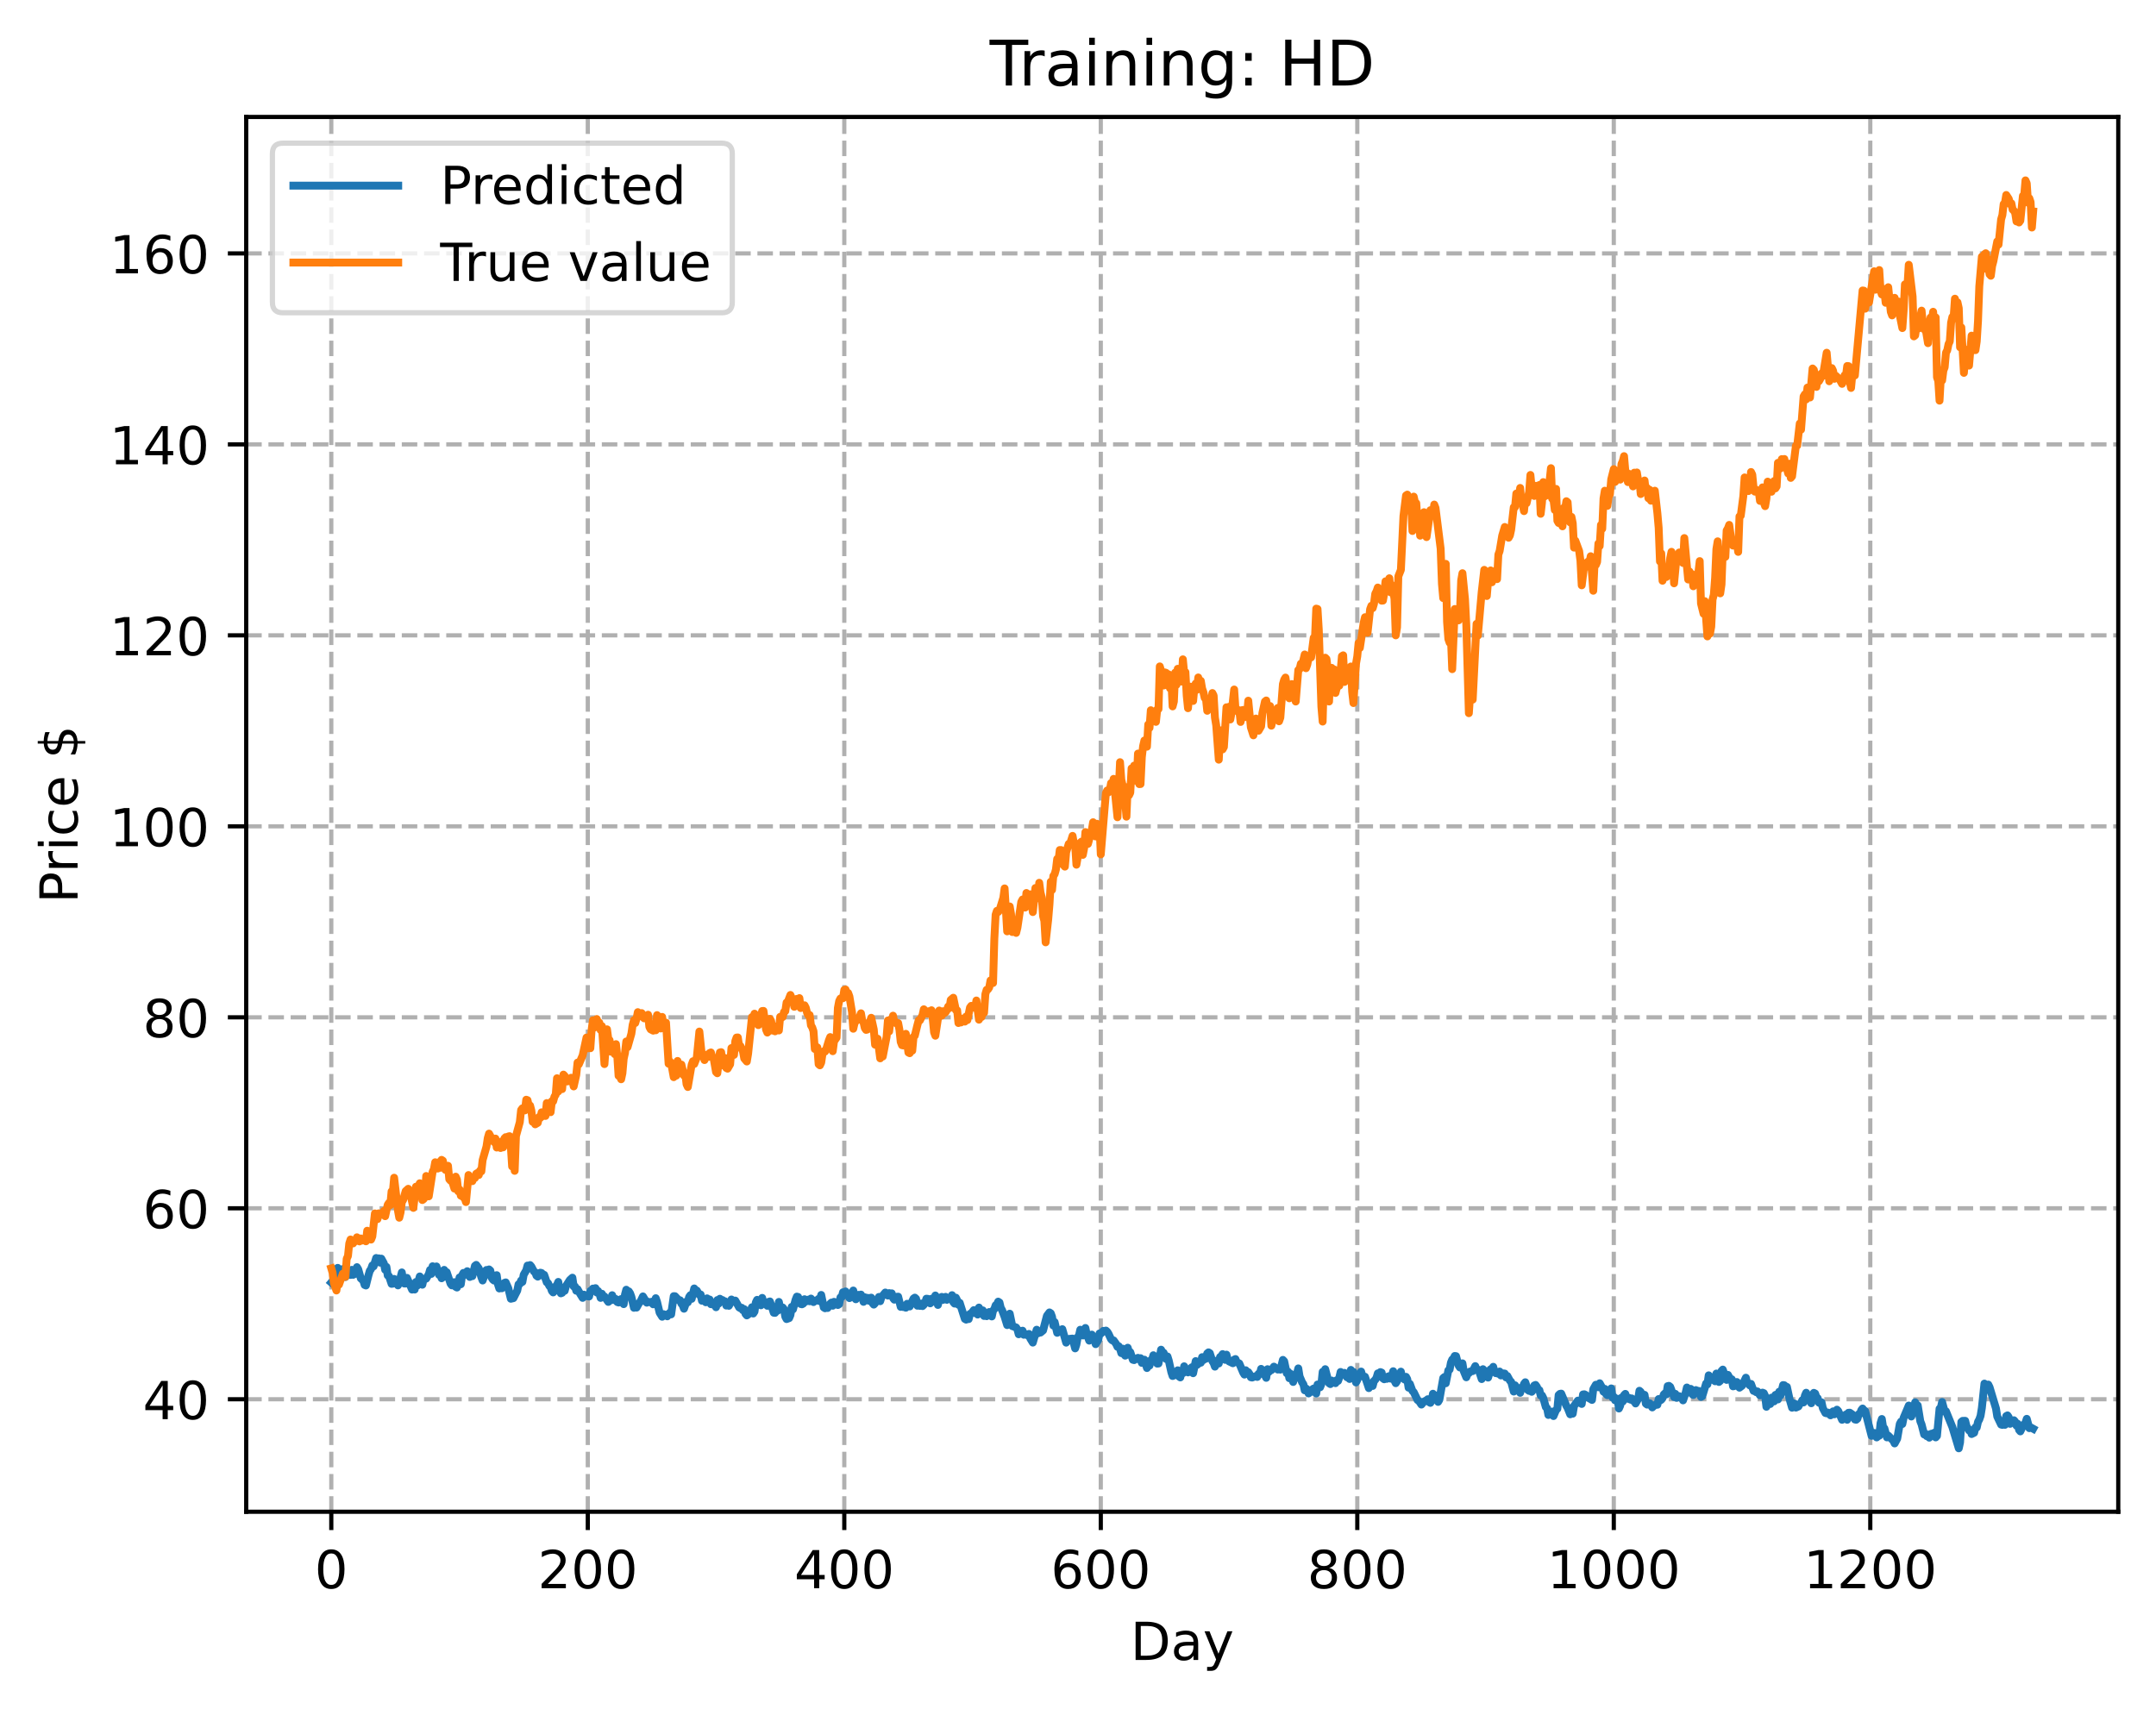 <?xml version="1.0" encoding="utf-8" standalone="no"?>
<!DOCTYPE svg PUBLIC "-//W3C//DTD SVG 1.1//EN"
  "http://www.w3.org/Graphics/SVG/1.1/DTD/svg11.dtd">
<!-- Created with matplotlib (https://matplotlib.org/) -->
<svg height="325.986pt" version="1.1" viewBox="0 0 411.286 325.986" width="411.286pt" xmlns="http://www.w3.org/2000/svg" xmlns:xlink="http://www.w3.org/1999/xlink">
 <defs>
  <style type="text/css">
*{stroke-linecap:butt;stroke-linejoin:round;}
  </style>
 </defs>
 <g id="figure_1">
  <g id="patch_1">
   <path d="M 0 325.986 
L 411.286 325.986 
L 411.286 0 
L 0 0 
z
" style="fill:#ffffff;"/>
  </g>
  <g id="axes_1">
   <g id="patch_2">
    <path d="M 46.966 288.43 
L 404.086 288.43 
L 404.086 22.318 
L 46.966 22.318 
z
" style="fill:#ffffff;"/>
   </g>
   <g id="matplotlib.axis_1">
    <g id="xtick_1">
     <g id="line2d_1">
      <path clip-path="url(#pe214e02473)" d="M 63.198 288.43 
L 63.198 22.318 
" style="fill:none;stroke:#b0b0b0;stroke-dasharray:2.96,1.28;stroke-dashoffset:0;stroke-width:0.8;"/>
     </g>
     <g id="line2d_2">
      <defs>
       <path d="M 0 0 
L 0 3.5 
" id="m5ddfdf70a0" style="stroke:#000000;stroke-width:0.8;"/>
      </defs>
      <g>
       <use style="stroke:#000000;stroke-width:0.8;" x="63.198" xlink:href="#m5ddfdf70a0" y="288.43"/>
      </g>
     </g>
     <g id="text_1">
      <!-- 0 -->
      <defs>
       <path d="M 31.781 66.406 
Q 24.172 66.406 20.328 58.906 
Q 16.5 51.422 16.5 36.375 
Q 16.5 21.391 20.328 13.891 
Q 24.172 6.391 31.781 6.391 
Q 39.453 6.391 43.281 13.891 
Q 47.125 21.391 47.125 36.375 
Q 47.125 51.422 43.281 58.906 
Q 39.453 66.406 31.781 66.406 
z
M 31.781 74.219 
Q 44.047 74.219 50.516 64.516 
Q 56.984 54.828 56.984 36.375 
Q 56.984 17.969 50.516 8.266 
Q 44.047 -1.422 31.781 -1.422 
Q 19.531 -1.422 13.062 8.266 
Q 6.594 17.969 6.594 36.375 
Q 6.594 54.828 13.062 64.516 
Q 19.531 74.219 31.781 74.219 
z
" id="DejaVuSans-48"/>
      </defs>
      <g transform="translate(60.017 303.029)scale(0.1 -0.1)">
       <use xlink:href="#DejaVuSans-48"/>
      </g>
     </g>
    </g>
    <g id="xtick_2">
     <g id="line2d_3">
      <path clip-path="url(#pe214e02473)" d="M 112.129 288.43 
L 112.129 22.318 
" style="fill:none;stroke:#b0b0b0;stroke-dasharray:2.96,1.28;stroke-dashoffset:0;stroke-width:0.8;"/>
     </g>
     <g id="line2d_4">
      <g>
       <use style="stroke:#000000;stroke-width:0.8;" x="112.129" xlink:href="#m5ddfdf70a0" y="288.43"/>
      </g>
     </g>
     <g id="text_2">
      <!-- 200 -->
      <defs>
       <path d="M 19.188 8.297 
L 53.609 8.297 
L 53.609 0 
L 7.328 0 
L 7.328 8.297 
Q 12.938 14.109 22.625 23.891 
Q 32.328 33.688 34.812 36.531 
Q 39.547 41.844 41.422 45.531 
Q 43.312 49.219 43.312 52.781 
Q 43.312 58.594 39.234 62.25 
Q 35.156 65.922 28.609 65.922 
Q 23.969 65.922 18.812 64.312 
Q 13.672 62.703 7.812 59.422 
L 7.812 69.391 
Q 13.766 71.781 18.938 73 
Q 24.125 74.219 28.422 74.219 
Q 39.75 74.219 46.484 68.547 
Q 53.219 62.891 53.219 53.422 
Q 53.219 48.922 51.531 44.891 
Q 49.859 40.875 45.406 35.406 
Q 44.188 33.984 37.641 27.219 
Q 31.109 20.453 19.188 8.297 
z
" id="DejaVuSans-50"/>
      </defs>
      <g transform="translate(102.585 303.029)scale(0.1 -0.1)">
       <use xlink:href="#DejaVuSans-50"/>
       <use x="63.623" xlink:href="#DejaVuSans-48"/>
       <use x="127.246" xlink:href="#DejaVuSans-48"/>
      </g>
     </g>
    </g>
    <g id="xtick_3">
     <g id="line2d_5">
      <path clip-path="url(#pe214e02473)" d="M 161.06 288.43 
L 161.06 22.318 
" style="fill:none;stroke:#b0b0b0;stroke-dasharray:2.96,1.28;stroke-dashoffset:0;stroke-width:0.8;"/>
     </g>
     <g id="line2d_6">
      <g>
       <use style="stroke:#000000;stroke-width:0.8;" x="161.06" xlink:href="#m5ddfdf70a0" y="288.43"/>
      </g>
     </g>
     <g id="text_3">
      <!-- 400 -->
      <defs>
       <path d="M 37.797 64.312 
L 12.891 25.391 
L 37.797 25.391 
z
M 35.203 72.906 
L 47.609 72.906 
L 47.609 25.391 
L 58.016 25.391 
L 58.016 17.188 
L 47.609 17.188 
L 47.609 0 
L 37.797 0 
L 37.797 17.188 
L 4.891 17.188 
L 4.891 26.703 
z
" id="DejaVuSans-52"/>
      </defs>
      <g transform="translate(151.516 303.029)scale(0.1 -0.1)">
       <use xlink:href="#DejaVuSans-52"/>
       <use x="63.623" xlink:href="#DejaVuSans-48"/>
       <use x="127.246" xlink:href="#DejaVuSans-48"/>
      </g>
     </g>
    </g>
    <g id="xtick_4">
     <g id="line2d_7">
      <path clip-path="url(#pe214e02473)" d="M 209.99 288.43 
L 209.99 22.318 
" style="fill:none;stroke:#b0b0b0;stroke-dasharray:2.96,1.28;stroke-dashoffset:0;stroke-width:0.8;"/>
     </g>
     <g id="line2d_8">
      <g>
       <use style="stroke:#000000;stroke-width:0.8;" x="209.99" xlink:href="#m5ddfdf70a0" y="288.43"/>
      </g>
     </g>
     <g id="text_4">
      <!-- 600 -->
      <defs>
       <path d="M 33.016 40.375 
Q 26.375 40.375 22.484 35.828 
Q 18.609 31.297 18.609 23.391 
Q 18.609 15.531 22.484 10.953 
Q 26.375 6.391 33.016 6.391 
Q 39.656 6.391 43.531 10.953 
Q 47.406 15.531 47.406 23.391 
Q 47.406 31.297 43.531 35.828 
Q 39.656 40.375 33.016 40.375 
z
M 52.594 71.297 
L 52.594 62.312 
Q 48.875 64.062 45.094 64.984 
Q 41.312 65.922 37.594 65.922 
Q 27.828 65.922 22.672 59.328 
Q 17.531 52.734 16.797 39.406 
Q 19.672 43.656 24.016 45.922 
Q 28.375 48.188 33.594 48.188 
Q 44.578 48.188 50.953 41.516 
Q 57.328 34.859 57.328 23.391 
Q 57.328 12.156 50.688 5.359 
Q 44.047 -1.422 33.016 -1.422 
Q 20.359 -1.422 13.672 8.266 
Q 6.984 17.969 6.984 36.375 
Q 6.984 53.656 15.188 63.938 
Q 23.391 74.219 37.203 74.219 
Q 40.922 74.219 44.703 73.484 
Q 48.484 72.75 52.594 71.297 
z
" id="DejaVuSans-54"/>
      </defs>
      <g transform="translate(200.446 303.029)scale(0.1 -0.1)">
       <use xlink:href="#DejaVuSans-54"/>
       <use x="63.623" xlink:href="#DejaVuSans-48"/>
       <use x="127.246" xlink:href="#DejaVuSans-48"/>
      </g>
     </g>
    </g>
    <g id="xtick_5">
     <g id="line2d_9">
      <path clip-path="url(#pe214e02473)" d="M 258.921 288.43 
L 258.921 22.318 
" style="fill:none;stroke:#b0b0b0;stroke-dasharray:2.96,1.28;stroke-dashoffset:0;stroke-width:0.8;"/>
     </g>
     <g id="line2d_10">
      <g>
       <use style="stroke:#000000;stroke-width:0.8;" x="258.921" xlink:href="#m5ddfdf70a0" y="288.43"/>
      </g>
     </g>
     <g id="text_5">
      <!-- 800 -->
      <defs>
       <path d="M 31.781 34.625 
Q 24.75 34.625 20.719 30.859 
Q 16.703 27.094 16.703 20.516 
Q 16.703 13.922 20.719 10.156 
Q 24.75 6.391 31.781 6.391 
Q 38.812 6.391 42.859 10.172 
Q 46.922 13.969 46.922 20.516 
Q 46.922 27.094 42.891 30.859 
Q 38.875 34.625 31.781 34.625 
z
M 21.922 38.812 
Q 15.578 40.375 12.031 44.719 
Q 8.5 49.078 8.5 55.328 
Q 8.5 64.062 14.719 69.141 
Q 20.953 74.219 31.781 74.219 
Q 42.672 74.219 48.875 69.141 
Q 55.078 64.062 55.078 55.328 
Q 55.078 49.078 51.531 44.719 
Q 48 40.375 41.703 38.812 
Q 48.828 37.156 52.797 32.312 
Q 56.781 27.484 56.781 20.516 
Q 56.781 9.906 50.312 4.234 
Q 43.844 -1.422 31.781 -1.422 
Q 19.734 -1.422 13.25 4.234 
Q 6.781 9.906 6.781 20.516 
Q 6.781 27.484 10.781 32.312 
Q 14.797 37.156 21.922 38.812 
z
M 18.312 54.391 
Q 18.312 48.734 21.844 45.562 
Q 25.391 42.391 31.781 42.391 
Q 38.141 42.391 41.719 45.562 
Q 45.312 48.734 45.312 54.391 
Q 45.312 60.062 41.719 63.234 
Q 38.141 66.406 31.781 66.406 
Q 25.391 66.406 21.844 63.234 
Q 18.312 60.062 18.312 54.391 
z
" id="DejaVuSans-56"/>
      </defs>
      <g transform="translate(249.377 303.029)scale(0.1 -0.1)">
       <use xlink:href="#DejaVuSans-56"/>
       <use x="63.623" xlink:href="#DejaVuSans-48"/>
       <use x="127.246" xlink:href="#DejaVuSans-48"/>
      </g>
     </g>
    </g>
    <g id="xtick_6">
     <g id="line2d_11">
      <path clip-path="url(#pe214e02473)" d="M 307.851 288.43 
L 307.851 22.318 
" style="fill:none;stroke:#b0b0b0;stroke-dasharray:2.96,1.28;stroke-dashoffset:0;stroke-width:0.8;"/>
     </g>
     <g id="line2d_12">
      <g>
       <use style="stroke:#000000;stroke-width:0.8;" x="307.851" xlink:href="#m5ddfdf70a0" y="288.43"/>
      </g>
     </g>
     <g id="text_6">
      <!-- 1000 -->
      <defs>
       <path d="M 12.406 8.297 
L 28.516 8.297 
L 28.516 63.922 
L 10.984 60.406 
L 10.984 69.391 
L 28.422 72.906 
L 38.281 72.906 
L 38.281 8.297 
L 54.391 8.297 
L 54.391 0 
L 12.406 0 
z
" id="DejaVuSans-49"/>
      </defs>
      <g transform="translate(295.126 303.029)scale(0.1 -0.1)">
       <use xlink:href="#DejaVuSans-49"/>
       <use x="63.623" xlink:href="#DejaVuSans-48"/>
       <use x="127.246" xlink:href="#DejaVuSans-48"/>
       <use x="190.869" xlink:href="#DejaVuSans-48"/>
      </g>
     </g>
    </g>
    <g id="xtick_7">
     <g id="line2d_13">
      <path clip-path="url(#pe214e02473)" d="M 356.782 288.43 
L 356.782 22.318 
" style="fill:none;stroke:#b0b0b0;stroke-dasharray:2.96,1.28;stroke-dashoffset:0;stroke-width:0.8;"/>
     </g>
     <g id="line2d_14">
      <g>
       <use style="stroke:#000000;stroke-width:0.8;" x="356.782" xlink:href="#m5ddfdf70a0" y="288.43"/>
      </g>
     </g>
     <g id="text_7">
      <!-- 1200 -->
      <g transform="translate(344.057 303.029)scale(0.1 -0.1)">
       <use xlink:href="#DejaVuSans-49"/>
       <use x="63.623" xlink:href="#DejaVuSans-50"/>
       <use x="127.246" xlink:href="#DejaVuSans-48"/>
       <use x="190.869" xlink:href="#DejaVuSans-48"/>
      </g>
     </g>
    </g>
    <g id="text_8">
     <!-- Day -->
     <defs>
      <path d="M 19.672 64.797 
L 19.672 8.109 
L 31.594 8.109 
Q 46.688 8.109 53.688 14.938 
Q 60.688 21.781 60.688 36.531 
Q 60.688 51.172 53.688 57.984 
Q 46.688 64.797 31.594 64.797 
z
M 9.812 72.906 
L 30.078 72.906 
Q 51.266 72.906 61.172 64.094 
Q 71.094 55.281 71.094 36.531 
Q 71.094 17.672 61.125 8.828 
Q 51.172 0 30.078 0 
L 9.812 0 
z
" id="DejaVuSans-68"/>
      <path d="M 34.281 27.484 
Q 23.391 27.484 19.188 25 
Q 14.984 22.516 14.984 16.5 
Q 14.984 11.719 18.141 8.906 
Q 21.297 6.109 26.703 6.109 
Q 34.188 6.109 38.703 11.406 
Q 43.219 16.703 43.219 25.484 
L 43.219 27.484 
z
M 52.203 31.203 
L 52.203 0 
L 43.219 0 
L 43.219 8.297 
Q 40.141 3.328 35.547 0.953 
Q 30.953 -1.422 24.312 -1.422 
Q 15.922 -1.422 10.953 3.297 
Q 6 8.016 6 15.922 
Q 6 25.141 12.172 29.828 
Q 18.359 34.516 30.609 34.516 
L 43.219 34.516 
L 43.219 35.406 
Q 43.219 41.609 39.141 45 
Q 35.062 48.391 27.688 48.391 
Q 23 48.391 18.547 47.266 
Q 14.109 46.141 10.016 43.891 
L 10.016 52.203 
Q 14.938 54.109 19.578 55.047 
Q 24.219 56 28.609 56 
Q 40.484 56 46.344 49.844 
Q 52.203 43.703 52.203 31.203 
z
" id="DejaVuSans-97"/>
      <path d="M 32.172 -5.078 
Q 28.375 -14.844 24.75 -17.812 
Q 21.141 -20.797 15.094 -20.797 
L 7.906 -20.797 
L 7.906 -13.281 
L 13.188 -13.281 
Q 16.891 -13.281 18.938 -11.516 
Q 21 -9.766 23.484 -3.219 
L 25.094 0.875 
L 2.984 54.688 
L 12.5 54.688 
L 29.594 11.922 
L 46.688 54.688 
L 56.203 54.688 
z
" id="DejaVuSans-121"/>
     </defs>
     <g transform="translate(215.652 316.707)scale(0.1 -0.1)">
      <use xlink:href="#DejaVuSans-68"/>
      <use x="77.002" xlink:href="#DejaVuSans-97"/>
      <use x="138.281" xlink:href="#DejaVuSans-121"/>
     </g>
    </g>
   </g>
   <g id="matplotlib.axis_2">
    <g id="ytick_1">
     <g id="line2d_15">
      <path clip-path="url(#pe214e02473)" d="M 46.966 266.968 
L 404.086 266.968 
" style="fill:none;stroke:#b0b0b0;stroke-dasharray:2.96,1.28;stroke-dashoffset:0;stroke-width:0.8;"/>
     </g>
     <g id="line2d_16">
      <defs>
       <path d="M 0 0 
L -3.5 0 
" id="m19ce5cd2fd" style="stroke:#000000;stroke-width:0.8;"/>
      </defs>
      <g>
       <use style="stroke:#000000;stroke-width:0.8;" x="46.966" xlink:href="#m19ce5cd2fd" y="266.968"/>
      </g>
     </g>
     <g id="text_9">
      <!-- 40 -->
      <g transform="translate(27.241 270.767)scale(0.1 -0.1)">
       <use xlink:href="#DejaVuSans-52"/>
       <use x="63.623" xlink:href="#DejaVuSans-48"/>
      </g>
     </g>
    </g>
    <g id="ytick_2">
     <g id="line2d_17">
      <path clip-path="url(#pe214e02473)" d="M 46.966 230.532 
L 404.086 230.532 
" style="fill:none;stroke:#b0b0b0;stroke-dasharray:2.96,1.28;stroke-dashoffset:0;stroke-width:0.8;"/>
     </g>
     <g id="line2d_18">
      <g>
       <use style="stroke:#000000;stroke-width:0.8;" x="46.966" xlink:href="#m19ce5cd2fd" y="230.532"/>
      </g>
     </g>
     <g id="text_10">
      <!-- 60 -->
      <g transform="translate(27.241 234.331)scale(0.1 -0.1)">
       <use xlink:href="#DejaVuSans-54"/>
       <use x="63.623" xlink:href="#DejaVuSans-48"/>
      </g>
     </g>
    </g>
    <g id="ytick_3">
     <g id="line2d_19">
      <path clip-path="url(#pe214e02473)" d="M 46.966 194.096 
L 404.086 194.096 
" style="fill:none;stroke:#b0b0b0;stroke-dasharray:2.96,1.28;stroke-dashoffset:0;stroke-width:0.8;"/>
     </g>
     <g id="line2d_20">
      <g>
       <use style="stroke:#000000;stroke-width:0.8;" x="46.966" xlink:href="#m19ce5cd2fd" y="194.096"/>
      </g>
     </g>
     <g id="text_11">
      <!-- 80 -->
      <g transform="translate(27.241 197.895)scale(0.1 -0.1)">
       <use xlink:href="#DejaVuSans-56"/>
       <use x="63.623" xlink:href="#DejaVuSans-48"/>
      </g>
     </g>
    </g>
    <g id="ytick_4">
     <g id="line2d_21">
      <path clip-path="url(#pe214e02473)" d="M 46.966 157.66 
L 404.086 157.66 
" style="fill:none;stroke:#b0b0b0;stroke-dasharray:2.96,1.28;stroke-dashoffset:0;stroke-width:0.8;"/>
     </g>
     <g id="line2d_22">
      <g>
       <use style="stroke:#000000;stroke-width:0.8;" x="46.966" xlink:href="#m19ce5cd2fd" y="157.66"/>
      </g>
     </g>
     <g id="text_12">
      <!-- 100 -->
      <g transform="translate(20.878 161.459)scale(0.1 -0.1)">
       <use xlink:href="#DejaVuSans-49"/>
       <use x="63.623" xlink:href="#DejaVuSans-48"/>
       <use x="127.246" xlink:href="#DejaVuSans-48"/>
      </g>
     </g>
    </g>
    <g id="ytick_5">
     <g id="line2d_23">
      <path clip-path="url(#pe214e02473)" d="M 46.966 121.223 
L 404.086 121.223 
" style="fill:none;stroke:#b0b0b0;stroke-dasharray:2.96,1.28;stroke-dashoffset:0;stroke-width:0.8;"/>
     </g>
     <g id="line2d_24">
      <g>
       <use style="stroke:#000000;stroke-width:0.8;" x="46.966" xlink:href="#m19ce5cd2fd" y="121.223"/>
      </g>
     </g>
     <g id="text_13">
      <!-- 120 -->
      <g transform="translate(20.878 125.023)scale(0.1 -0.1)">
       <use xlink:href="#DejaVuSans-49"/>
       <use x="63.623" xlink:href="#DejaVuSans-50"/>
       <use x="127.246" xlink:href="#DejaVuSans-48"/>
      </g>
     </g>
    </g>
    <g id="ytick_6">
     <g id="line2d_25">
      <path clip-path="url(#pe214e02473)" d="M 46.966 84.787 
L 404.086 84.787 
" style="fill:none;stroke:#b0b0b0;stroke-dasharray:2.96,1.28;stroke-dashoffset:0;stroke-width:0.8;"/>
     </g>
     <g id="line2d_26">
      <g>
       <use style="stroke:#000000;stroke-width:0.8;" x="46.966" xlink:href="#m19ce5cd2fd" y="84.787"/>
      </g>
     </g>
     <g id="text_14">
      <!-- 140 -->
      <g transform="translate(20.878 88.586)scale(0.1 -0.1)">
       <use xlink:href="#DejaVuSans-49"/>
       <use x="63.623" xlink:href="#DejaVuSans-52"/>
       <use x="127.246" xlink:href="#DejaVuSans-48"/>
      </g>
     </g>
    </g>
    <g id="ytick_7">
     <g id="line2d_27">
      <path clip-path="url(#pe214e02473)" d="M 46.966 48.351 
L 404.086 48.351 
" style="fill:none;stroke:#b0b0b0;stroke-dasharray:2.96,1.28;stroke-dashoffset:0;stroke-width:0.8;"/>
     </g>
     <g id="line2d_28">
      <g>
       <use style="stroke:#000000;stroke-width:0.8;" x="46.966" xlink:href="#m19ce5cd2fd" y="48.351"/>
      </g>
     </g>
     <g id="text_15">
      <!-- 160 -->
      <g transform="translate(20.878 52.15)scale(0.1 -0.1)">
       <use xlink:href="#DejaVuSans-49"/>
       <use x="63.623" xlink:href="#DejaVuSans-54"/>
       <use x="127.246" xlink:href="#DejaVuSans-48"/>
      </g>
     </g>
    </g>
    <g id="text_16">
     <!-- Price $ -->
     <defs>
      <path d="M 19.672 64.797 
L 19.672 37.406 
L 32.078 37.406 
Q 38.969 37.406 42.719 40.969 
Q 46.484 44.531 46.484 51.125 
Q 46.484 57.672 42.719 61.234 
Q 38.969 64.797 32.078 64.797 
z
M 9.812 72.906 
L 32.078 72.906 
Q 44.344 72.906 50.609 67.359 
Q 56.891 61.812 56.891 51.125 
Q 56.891 40.328 50.609 34.812 
Q 44.344 29.297 32.078 29.297 
L 19.672 29.297 
L 19.672 0 
L 9.812 0 
z
" id="DejaVuSans-80"/>
      <path d="M 41.109 46.297 
Q 39.594 47.172 37.812 47.578 
Q 36.031 48 33.891 48 
Q 26.266 48 22.188 43.047 
Q 18.109 38.094 18.109 28.812 
L 18.109 0 
L 9.078 0 
L 9.078 54.688 
L 18.109 54.688 
L 18.109 46.188 
Q 20.953 51.172 25.484 53.578 
Q 30.031 56 36.531 56 
Q 37.453 56 38.578 55.875 
Q 39.703 55.766 41.062 55.516 
z
" id="DejaVuSans-114"/>
      <path d="M 9.422 54.688 
L 18.406 54.688 
L 18.406 0 
L 9.422 0 
z
M 9.422 75.984 
L 18.406 75.984 
L 18.406 64.594 
L 9.422 64.594 
z
" id="DejaVuSans-105"/>
      <path d="M 48.781 52.594 
L 48.781 44.188 
Q 44.969 46.297 41.141 47.344 
Q 37.312 48.391 33.406 48.391 
Q 24.656 48.391 19.812 42.844 
Q 14.984 37.312 14.984 27.297 
Q 14.984 17.281 19.812 11.734 
Q 24.656 6.203 33.406 6.203 
Q 37.312 6.203 41.141 7.25 
Q 44.969 8.297 48.781 10.406 
L 48.781 2.094 
Q 45.016 0.344 40.984 -0.531 
Q 36.969 -1.422 32.422 -1.422 
Q 20.062 -1.422 12.781 6.344 
Q 5.516 14.109 5.516 27.297 
Q 5.516 40.672 12.859 48.328 
Q 20.219 56 33.016 56 
Q 37.156 56 41.109 55.141 
Q 45.062 54.297 48.781 52.594 
z
" id="DejaVuSans-99"/>
      <path d="M 56.203 29.594 
L 56.203 25.203 
L 14.891 25.203 
Q 15.484 15.922 20.484 11.062 
Q 25.484 6.203 34.422 6.203 
Q 39.594 6.203 44.453 7.469 
Q 49.312 8.734 54.109 11.281 
L 54.109 2.781 
Q 49.266 0.734 44.188 -0.344 
Q 39.109 -1.422 33.891 -1.422 
Q 20.797 -1.422 13.156 6.188 
Q 5.516 13.812 5.516 26.812 
Q 5.516 40.234 12.766 48.109 
Q 20.016 56 32.328 56 
Q 43.359 56 49.781 48.891 
Q 56.203 41.797 56.203 29.594 
z
M 47.219 32.234 
Q 47.125 39.594 43.094 43.984 
Q 39.062 48.391 32.422 48.391 
Q 24.906 48.391 20.391 44.141 
Q 15.875 39.891 15.188 32.172 
z
" id="DejaVuSans-101"/>
      <path id="DejaVuSans-32"/>
      <path d="M 33.797 -14.703 
L 28.906 -14.703 
L 28.859 0 
Q 23.734 0.094 18.609 1.188 
Q 13.484 2.297 8.297 4.5 
L 8.297 13.281 
Q 13.281 10.156 18.375 8.562 
Q 23.484 6.984 28.906 6.938 
L 28.906 29.203 
Q 18.109 30.953 13.203 35.156 
Q 8.297 39.359 8.297 46.688 
Q 8.297 54.641 13.625 59.219 
Q 18.953 63.812 28.906 64.5 
L 28.906 75.984 
L 33.797 75.984 
L 33.797 64.656 
Q 38.328 64.453 42.578 63.688 
Q 46.828 62.938 50.875 61.625 
L 50.875 53.078 
Q 46.828 55.125 42.547 56.25 
Q 38.281 57.375 33.797 57.562 
L 33.797 36.719 
Q 44.875 35.016 50.094 30.609 
Q 55.328 26.219 55.328 18.609 
Q 55.328 10.359 49.781 5.594 
Q 44.234 0.828 33.797 0.094 
z
M 28.906 37.594 
L 28.906 57.625 
Q 23.25 56.984 20.266 54.391 
Q 17.281 51.812 17.281 47.516 
Q 17.281 43.312 20.031 40.969 
Q 22.797 38.625 28.906 37.594 
z
M 33.797 28.219 
L 33.797 7.078 
Q 39.984 7.906 43.141 10.594 
Q 46.297 13.281 46.297 17.672 
Q 46.297 21.969 43.281 24.5 
Q 40.281 27.047 33.797 28.219 
z
" id="DejaVuSans-36"/>
     </defs>
     <g transform="translate(14.798 172.342)rotate(-90)scale(0.1 -0.1)">
      <use xlink:href="#DejaVuSans-80"/>
      <use x="58.553" xlink:href="#DejaVuSans-114"/>
      <use x="99.666" xlink:href="#DejaVuSans-105"/>
      <use x="127.449" xlink:href="#DejaVuSans-99"/>
      <use x="182.43" xlink:href="#DejaVuSans-101"/>
      <use x="243.953" xlink:href="#DejaVuSans-32"/>
      <use x="275.74" xlink:href="#DejaVuSans-36"/>
     </g>
    </g>
   </g>
   <g id="line2d_29">
    <path clip-path="url(#pe214e02473)" d="M 63.198 244.698 
L 63.688 244.126 
L 63.932 244.157 
L 64.177 243.8 
L 64.422 241.898 
L 64.666 242.748 
L 64.911 242.985 
L 65.156 242.978 
L 65.4 242.129 
L 65.645 242.609 
L 65.89 243.65 
L 66.134 242.87 
L 66.379 243.085 
L 66.623 242.975 
L 66.868 243.255 
L 67.113 242.277 
L 67.357 243.228 
L 67.847 242.984 
L 68.091 241.764 
L 68.336 242.166 
L 68.825 243.909 
L 69.315 244.352 
L 69.559 245.163 
L 69.804 245.265 
L 70.293 243.312 
L 70.538 242.467 
L 70.783 242.133 
L 71.027 241.435 
L 71.272 241.613 
L 71.761 240.02 
L 72.006 240.627 
L 72.251 240.084 
L 72.495 240.904 
L 72.74 240.139 
L 73.229 241.042 
L 73.474 242.266 
L 73.718 241.708 
L 73.963 243.351 
L 74.208 243.483 
L 74.697 244.954 
L 74.942 244.919 
L 75.186 244.011 
L 75.676 244.465 
L 75.92 245.246 
L 76.165 244.63 
L 76.654 242.768 
L 76.899 244.348 
L 77.144 244.897 
L 77.388 244.892 
L 77.633 243.808 
L 78.367 245.497 
L 78.611 246.05 
L 78.856 245.969 
L 79.101 246.04 
L 79.345 244.599 
L 79.59 245.296 
L 80.079 243.537 
L 80.569 245.119 
L 80.813 244.001 
L 81.058 244.047 
L 81.303 243.954 
L 81.792 243.124 
L 82.037 242.289 
L 82.281 243.058 
L 82.526 241.592 
L 82.771 242.268 
L 83.015 242.118 
L 83.26 241.627 
L 83.749 243.231 
L 83.994 243.251 
L 84.239 243.888 
L 84.483 243.687 
L 84.728 242.282 
L 84.972 243.255 
L 85.217 242.723 
L 85.951 244.923 
L 86.196 245.241 
L 86.44 244.796 
L 86.685 244.63 
L 86.93 245.52 
L 87.174 245.654 
L 87.419 244.898 
L 87.664 243.732 
L 87.908 245.028 
L 88.153 243.324 
L 88.398 242.867 
L 88.642 243.241 
L 88.887 243.165 
L 89.132 242.539 
L 89.376 242.876 
L 89.621 243.638 
L 89.866 242.858 
L 90.11 243.481 
L 90.599 241.522 
L 90.844 241.333 
L 91.333 241.991 
L 91.823 243.67 
L 92.067 244.315 
L 92.312 243.656 
L 92.557 242.547 
L 92.801 242.301 
L 93.046 242.359 
L 93.291 242.2 
L 93.535 242.41 
L 93.78 243.768 
L 94.025 244.154 
L 94.269 244.331 
L 94.514 243.365 
L 94.759 243.298 
L 95.003 245.075 
L 95.248 245.835 
L 95.493 245.12 
L 95.737 245.795 
L 96.227 244.771 
L 96.471 244.672 
L 96.96 245.777 
L 97.45 247.797 
L 97.939 247.68 
L 98.673 246.237 
L 98.918 245.039 
L 99.162 244.964 
L 99.407 244.318 
L 99.652 244.585 
L 99.896 243.219 
L 100.386 242.37 
L 100.63 241.46 
L 100.875 241.557 
L 101.12 241.367 
L 101.364 241.654 
L 101.854 242.594 
L 102.098 242.736 
L 102.343 243.394 
L 102.587 243.575 
L 103.077 242.818 
L 103.321 242.885 
L 103.566 243.392 
L 103.811 243.229 
L 104.3 244.659 
L 104.545 244.814 
L 104.789 245.346 
L 105.034 245.586 
L 105.279 246.314 
L 105.523 246.588 
L 105.768 246.338 
L 106.013 245.427 
L 106.257 245.145 
L 106.502 244.579 
L 106.747 246.118 
L 106.991 246.763 
L 107.236 246.666 
L 107.481 245.673 
L 107.725 246.279 
L 107.97 245.369 
L 108.704 244.219 
L 109.193 243.774 
L 109.438 245.447 
L 109.682 245.45 
L 109.927 246.265 
L 110.172 245.957 
L 110.661 246.837 
L 111.15 247.631 
L 111.395 247.012 
L 111.64 247.247 
L 112.374 247.365 
L 112.618 246.298 
L 112.863 246.337 
L 113.108 245.853 
L 113.352 245.974 
L 113.597 245.769 
L 113.842 246.604 
L 114.086 246.309 
L 114.331 246.739 
L 114.575 247.633 
L 114.82 246.838 
L 115.065 247.285 
L 115.309 247.354 
L 116.043 248.399 
L 116.533 248.005 
L 116.777 247.117 
L 117.022 248.031 
L 117.267 247.736 
L 117.511 247.879 
L 117.756 248.425 
L 118.001 248.51 
L 118.245 248.297 
L 118.49 247.854 
L 118.735 248.533 
L 118.979 248.824 
L 119.224 246.988 
L 119.469 246.07 
L 119.713 246.808 
L 119.958 246.382 
L 120.203 246.761 
L 120.447 247.441 
L 120.936 249.521 
L 121.181 249.385 
L 121.426 249.489 
L 121.915 248.614 
L 122.16 248.362 
L 122.649 247.347 
L 123.383 248.544 
L 123.628 248.369 
L 124.117 248.498 
L 124.362 248.352 
L 124.606 248.859 
L 124.851 248.56 
L 125.096 247.688 
L 125.34 248.39 
L 125.83 250.453 
L 126.319 251.229 
L 126.563 250.731 
L 126.808 250.991 
L 127.053 250.822 
L 127.297 251.146 
L 127.787 250.447 
L 128.031 250.774 
L 128.521 247.3 
L 128.765 247.306 
L 129.499 248.088 
L 129.744 248.083 
L 129.989 248.734 
L 130.233 249.018 
L 130.478 249.696 
L 130.967 248.314 
L 131.212 248.48 
L 131.457 247.454 
L 131.701 247.115 
L 131.946 247.816 
L 132.435 245.827 
L 132.68 246.751 
L 132.924 246.225 
L 133.414 247.051 
L 133.658 246.983 
L 133.903 248.179 
L 134.148 247.898 
L 134.392 247.978 
L 134.637 248.469 
L 134.882 247.718 
L 135.126 248.188 
L 135.371 247.936 
L 135.616 248.835 
L 135.86 248.741 
L 136.105 248.943 
L 136.35 248.817 
L 136.594 249.414 
L 136.839 248.045 
L 137.084 248.736 
L 137.328 247.793 
L 137.573 248.011 
L 137.818 248.036 
L 138.062 248.231 
L 138.307 248.278 
L 138.551 249.098 
L 138.796 248.939 
L 139.041 249.144 
L 139.285 248.7 
L 139.53 247.935 
L 140.019 248.302 
L 140.264 248.143 
L 140.753 248.998 
L 140.998 249.452 
L 141.243 249.604 
L 141.487 249.509 
L 141.732 249.992 
L 141.977 249.778 
L 142.221 250.684 
L 142.466 250.974 
L 142.955 250.621 
L 143.445 249.411 
L 143.689 250.614 
L 143.934 250.243 
L 144.178 248.5 
L 144.423 248.005 
L 144.668 248.788 
L 145.157 249.041 
L 145.402 247.628 
L 145.646 248.615 
L 146.136 248.717 
L 146.38 249.143 
L 146.625 248.39 
L 146.87 248.308 
L 147.359 249.714 
L 147.604 250.464 
L 147.848 250.492 
L 148.093 250.086 
L 148.338 250.079 
L 148.582 248.397 
L 148.827 249.547 
L 149.072 249.428 
L 149.316 249.463 
L 149.561 249.787 
L 149.806 251.228 
L 150.05 251.672 
L 150.539 251.493 
L 150.784 250.911 
L 151.029 249.342 
L 151.273 249.82 
L 151.763 248.003 
L 152.007 247.387 
L 152.252 247.452 
L 152.741 248.794 
L 152.986 248.856 
L 153.231 248.719 
L 153.475 247.883 
L 153.72 248.332 
L 154.209 247.961 
L 154.454 248.277 
L 154.699 247.758 
L 155.188 248.431 
L 155.433 248.189 
L 155.677 248.108 
L 155.922 248.149 
L 156.166 247.812 
L 156.411 248.263 
L 156.656 247.064 
L 157.145 249.453 
L 157.39 249.609 
L 157.634 249.394 
L 157.879 249.559 
L 158.368 248.736 
L 158.613 248.524 
L 158.858 249.125 
L 159.102 248.381 
L 159.347 248.822 
L 159.592 248.471 
L 159.836 248.99 
L 160.081 248.829 
L 160.326 247.543 
L 160.57 247.487 
L 160.815 246.551 
L 161.06 246.983 
L 161.304 246.401 
L 161.549 246.681 
L 162.038 247.671 
L 162.283 247.518 
L 162.772 246.223 
L 163.017 247.563 
L 163.261 247.894 
L 163.506 247.318 
L 163.751 247.05 
L 163.995 247.321 
L 164.24 246.998 
L 164.485 247.486 
L 164.729 248.384 
L 164.974 247.508 
L 165.219 248.062 
L 165.463 247.619 
L 165.708 248.167 
L 165.953 247.645 
L 166.197 247.583 
L 166.442 248.628 
L 166.687 248.915 
L 166.931 248.661 
L 167.176 248.033 
L 167.421 247.964 
L 167.665 247.446 
L 167.91 248.265 
L 168.154 247.481 
L 168.888 246.604 
L 169.378 247.187 
L 169.622 246.712 
L 169.867 246.968 
L 170.112 246.759 
L 170.356 247.666 
L 170.601 247.972 
L 170.846 247.448 
L 171.335 247.392 
L 171.824 249.347 
L 172.069 249.198 
L 172.314 249.376 
L 172.558 249.344 
L 172.803 249.507 
L 173.048 248.752 
L 173.292 248.933 
L 173.537 249.273 
L 174.271 247.753 
L 174.515 247.58 
L 174.76 247.805 
L 175.005 249.127 
L 175.249 248.859 
L 175.494 249.165 
L 175.739 248.702 
L 175.983 249.196 
L 176.228 248.963 
L 176.473 248.555 
L 176.717 247.783 
L 176.962 247.803 
L 177.451 248.671 
L 177.696 247.796 
L 177.941 247.746 
L 178.185 248.362 
L 178.43 247.171 
L 178.675 247.563 
L 178.919 248.979 
L 179.164 248.089 
L 179.409 247.843 
L 179.653 247.436 
L 179.898 248.007 
L 180.142 247.516 
L 180.387 247.429 
L 180.632 248 
L 180.876 247.666 
L 181.121 247.6 
L 181.366 247.823 
L 181.61 247.107 
L 181.855 248.439 
L 182.1 248.72 
L 182.344 247.584 
L 182.589 248.076 
L 182.834 248.938 
L 183.078 248.566 
L 184.057 251.638 
L 184.302 251.779 
L 184.546 251.113 
L 184.791 251.676 
L 185.036 250.676 
L 185.28 250.593 
L 185.77 249.962 
L 186.014 250.534 
L 186.259 250.262 
L 186.503 250.811 
L 186.748 249.474 
L 186.993 250.046 
L 187.482 250.012 
L 187.727 251.08 
L 187.971 250.787 
L 188.216 251.123 
L 188.461 250.926 
L 188.705 250.323 
L 188.95 250.987 
L 189.195 251.173 
L 189.439 250.055 
L 189.684 249.772 
L 189.929 249.041 
L 190.173 248.871 
L 190.418 248.345 
L 190.663 248.502 
L 190.907 249.536 
L 191.152 249.958 
L 191.641 251.238 
L 192.13 252.822 
L 192.375 251.33 
L 192.62 250.645 
L 193.109 253.011 
L 193.843 253.269 
L 194.088 253.658 
L 194.332 254.573 
L 194.577 253.929 
L 194.822 254.165 
L 195.066 253.886 
L 195.311 254.668 
L 195.556 254.485 
L 196.045 254.791 
L 196.29 254.505 
L 196.534 255.363 
L 197.024 256.162 
L 197.513 254.484 
L 197.758 253.7 
L 198.002 254.392 
L 198.247 254.062 
L 198.491 254.247 
L 198.981 253.839 
L 199.715 251.043 
L 200.204 250.401 
L 200.449 250.569 
L 200.693 251.232 
L 200.938 252.912 
L 201.183 252.238 
L 201.672 254.293 
L 202.651 253.595 
L 203.385 256.169 
L 203.874 255.465 
L 204.608 255.39 
L 205.097 257.263 
L 205.342 256.515 
L 205.586 255.128 
L 205.831 254.79 
L 206.076 253.705 
L 206.32 254.136 
L 206.565 254.804 
L 206.81 254.339 
L 207.054 253.371 
L 207.299 254.536 
L 207.788 255.785 
L 208.033 254.732 
L 208.278 254.632 
L 208.522 255.354 
L 208.767 255.439 
L 209.012 256.46 
L 209.501 255.67 
L 209.746 254.409 
L 209.99 254.458 
L 210.479 253.921 
L 210.724 253.982 
L 210.969 253.864 
L 211.213 254.082 
L 211.458 254.464 
L 211.947 255.507 
L 212.192 255.741 
L 212.437 255.743 
L 212.926 256.426 
L 213.171 256.966 
L 213.415 256.852 
L 213.66 257.334 
L 213.905 258.168 
L 214.149 257.307 
L 214.394 258.328 
L 214.639 258.652 
L 214.883 258.509 
L 215.128 257.136 
L 215.373 257.953 
L 215.617 257.979 
L 216.106 259.438 
L 216.351 259.504 
L 216.596 259.222 
L 216.84 259.256 
L 217.085 259.067 
L 217.33 259.4 
L 217.574 259.134 
L 217.819 260.035 
L 218.308 259.419 
L 218.798 261.014 
L 219.042 260.574 
L 219.287 260.556 
L 219.532 259.522 
L 219.776 259.44 
L 220.021 258.57 
L 220.266 259.336 
L 220.51 259.658 
L 220.755 260.172 
L 221 260.152 
L 221.489 257.511 
L 221.734 257.973 
L 221.978 258.093 
L 222.467 259.293 
L 222.712 258.802 
L 222.957 259.582 
L 223.446 261.803 
L 223.691 262.537 
L 224.425 262.212 
L 224.669 261.443 
L 224.914 262.626 
L 225.159 262.804 
L 225.403 261.678 
L 225.648 262.009 
L 225.893 260.678 
L 226.137 261.096 
L 226.382 261.276 
L 226.627 261.847 
L 226.871 261.297 
L 227.116 261.146 
L 227.361 260.863 
L 227.605 262.003 
L 228.094 259.688 
L 228.339 260.419 
L 228.584 260.217 
L 228.828 259.759 
L 229.073 259.999 
L 229.318 258.936 
L 229.562 259.493 
L 229.807 258.85 
L 230.052 259.24 
L 230.296 258.222 
L 230.541 258.02 
L 230.786 258.171 
L 231.275 259.697 
L 231.52 260.071 
L 231.764 260.749 
L 232.009 259.915 
L 232.254 259.557 
L 232.498 260.149 
L 232.743 258.906 
L 232.988 258.746 
L 233.232 258.355 
L 233.722 259.455 
L 233.966 258.457 
L 234.211 259.439 
L 234.455 259.741 
L 235.189 260.097 
L 235.434 259.417 
L 235.679 259.297 
L 235.923 259.893 
L 236.413 260.137 
L 237.147 261.874 
L 237.391 262.266 
L 237.636 261.433 
L 237.881 261.801 
L 238.125 261.791 
L 238.37 262.156 
L 238.615 262.778 
L 238.859 262.831 
L 239.593 262.542 
L 239.838 262.715 
L 240.082 262.112 
L 240.327 262.189 
L 240.572 261.171 
L 240.816 261.43 
L 241.55 262.885 
L 241.795 261.232 
L 242.04 261.76 
L 242.284 261.502 
L 242.529 261.413 
L 243.018 260.746 
L 243.752 261.305 
L 243.997 261.058 
L 244.242 261.321 
L 244.731 259.458 
L 244.976 259.726 
L 245.465 262.012 
L 245.709 261.706 
L 245.954 262.957 
L 246.199 262.108 
L 246.443 262.735 
L 246.688 263.675 
L 246.933 262.666 
L 247.177 262.493 
L 247.422 262.051 
L 247.667 261.08 
L 247.911 262.616 
L 248.401 263.759 
L 248.645 264.11 
L 248.89 265.27 
L 249.135 264.904 
L 249.379 265.106 
L 249.624 265.863 
L 249.869 265.683 
L 250.358 265.087 
L 250.603 264.911 
L 250.847 265.621 
L 251.092 265.878 
L 251.337 264.153 
L 251.581 264.627 
L 251.826 264.686 
L 252.07 264.068 
L 252.315 261.737 
L 252.56 262.265 
L 252.804 261.23 
L 253.294 263.104 
L 253.538 263.91 
L 253.783 264.077 
L 254.028 263.395 
L 254.272 263.816 
L 254.517 263.666 
L 254.762 263.901 
L 255.006 263.328 
L 255.251 263.477 
L 255.496 262.808 
L 255.74 261.763 
L 256.23 262.217 
L 256.474 261.933 
L 256.964 262.778 
L 257.208 262.275 
L 257.453 263.1 
L 257.697 261.371 
L 257.942 262.34 
L 258.187 261.751 
L 258.431 262.549 
L 258.676 263.767 
L 258.921 263.298 
L 259.165 262.257 
L 259.41 262.262 
L 259.655 261.684 
L 259.899 262.531 
L 260.144 262.693 
L 260.389 262.672 
L 260.878 264.103 
L 261.123 264.845 
L 261.367 264.028 
L 261.612 264.346 
L 261.857 264.433 
L 262.101 263.48 
L 262.346 263.257 
L 262.591 262.856 
L 262.835 262.029 
L 263.08 262.378 
L 263.325 261.784 
L 263.569 261.882 
L 263.814 262.98 
L 264.058 263.16 
L 264.303 262.803 
L 264.548 263.078 
L 264.792 262.631 
L 265.037 262.554 
L 265.282 263.04 
L 265.526 262.577 
L 265.771 261.621 
L 266.016 263.424 
L 266.26 263.907 
L 266.505 263.535 
L 266.75 262.565 
L 266.994 262.309 
L 267.239 261.701 
L 267.484 262.934 
L 267.728 262.719 
L 267.973 263.227 
L 268.218 262.691 
L 268.462 263.144 
L 268.707 264.765 
L 268.952 264.039 
L 269.441 265.378 
L 269.685 265.618 
L 270.419 267.129 
L 270.664 267.266 
L 271.153 267.986 
L 271.643 267.407 
L 272.132 267.169 
L 272.377 266.958 
L 272.621 267.51 
L 272.866 267.659 
L 273.111 267.164 
L 273.355 265.914 
L 273.845 266.787 
L 274.089 266.261 
L 274.334 267.473 
L 274.579 267.07 
L 275.313 262.924 
L 275.557 262.722 
L 275.802 263.921 
L 276.291 261.461 
L 276.536 261.298 
L 276.78 259.989 
L 277.025 259.397 
L 277.27 259.19 
L 277.514 258.71 
L 277.759 258.746 
L 278.248 260.531 
L 278.493 260.907 
L 278.738 260.717 
L 278.982 260.116 
L 279.227 261.594 
L 279.716 262.781 
L 279.961 262.104 
L 280.206 261.99 
L 280.45 261.675 
L 280.94 261.599 
L 281.429 260.644 
L 281.673 261.391 
L 281.918 261.293 
L 282.163 261.622 
L 282.652 263.12 
L 282.897 261.232 
L 283.386 261.922 
L 283.631 261.615 
L 283.875 262.841 
L 284.365 261.24 
L 284.609 261.182 
L 284.854 260.778 
L 285.099 261.757 
L 285.343 261.998 
L 285.588 261.755 
L 285.833 262.11 
L 286.077 261.682 
L 286.322 262.428 
L 286.811 262.032 
L 287.056 262.068 
L 287.301 262.806 
L 287.545 262.526 
L 288.034 263.418 
L 288.279 263.666 
L 288.768 265.505 
L 289.013 264.303 
L 289.258 264.835 
L 289.747 264.827 
L 289.992 265.744 
L 290.236 264.834 
L 290.481 264.704 
L 290.726 264.028 
L 290.97 263.723 
L 291.46 265.21 
L 291.704 265.372 
L 291.949 265.071 
L 292.194 265.547 
L 292.438 265.25 
L 292.683 264.34 
L 292.928 264.236 
L 293.172 264.574 
L 293.417 265.12 
L 293.661 265.232 
L 293.906 266.266 
L 294.151 266.235 
L 294.395 266.715 
L 294.885 268.463 
L 295.129 268.688 
L 295.374 269.969 
L 295.619 269.788 
L 296.108 269.322 
L 296.353 270.175 
L 296.842 269.012 
L 297.087 268.793 
L 297.331 266.167 
L 297.576 265.944 
L 297.821 265.892 
L 298.799 268.196 
L 299.044 268.615 
L 299.533 269.844 
L 299.778 269.573 
L 300.022 269.724 
L 300.267 268.248 
L 301.001 267.228 
L 301.246 267.654 
L 301.49 267.42 
L 301.735 267.867 
L 301.98 266.053 
L 302.224 266.016 
L 302.469 266.13 
L 302.714 266.513 
L 303.692 267.101 
L 303.937 265.052 
L 304.426 264.202 
L 304.671 264.366 
L 304.916 264.679 
L 305.16 263.918 
L 305.649 264.797 
L 305.894 265.533 
L 306.139 264.988 
L 306.383 266.001 
L 306.628 266.203 
L 306.873 265.446 
L 307.117 265.252 
L 307.362 264.904 
L 307.607 266.656 
L 307.851 266.489 
L 308.096 267.179 
L 308.341 266.825 
L 308.585 266.911 
L 308.83 268.738 
L 309.075 268.193 
L 309.319 266.674 
L 309.564 267.408 
L 309.809 266.193 
L 310.053 265.943 
L 310.298 266.861 
L 310.543 266.883 
L 310.787 266.709 
L 311.032 267.039 
L 311.277 266.811 
L 311.521 267.248 
L 311.766 267.152 
L 312.01 267.776 
L 312.5 266.899 
L 312.744 265.348 
L 312.989 265.564 
L 313.234 266.281 
L 313.478 266.296 
L 313.723 266.124 
L 313.968 267.805 
L 314.212 267.993 
L 314.702 267.733 
L 315.191 268.529 
L 315.68 268.056 
L 316.17 268.017 
L 316.414 266.927 
L 316.659 267.218 
L 316.904 267.078 
L 317.148 266.764 
L 317.393 266.048 
L 317.637 265.822 
L 317.882 266.044 
L 318.127 264.462 
L 318.371 264.41 
L 318.616 264.6 
L 319.35 266.554 
L 319.595 265.939 
L 319.839 266.705 
L 320.084 266.354 
L 320.329 266.379 
L 320.573 266.663 
L 320.818 266.599 
L 321.063 267.184 
L 321.552 265.766 
L 321.797 264.725 
L 322.041 265.444 
L 322.286 265.465 
L 322.531 264.988 
L 322.775 265.965 
L 323.02 266.163 
L 323.265 265.513 
L 323.509 265.219 
L 323.754 265.49 
L 323.998 265.364 
L 324.488 266.532 
L 324.732 266.381 
L 325.466 263.957 
L 325.711 264.131 
L 325.956 262.405 
L 326.2 263.23 
L 326.445 262.977 
L 326.69 263.282 
L 326.934 262.674 
L 327.179 263.538 
L 327.424 262.061 
L 327.668 262.275 
L 327.913 263.674 
L 328.158 263.46 
L 328.402 261.576 
L 328.647 261.308 
L 328.892 262.034 
L 329.136 262.338 
L 329.381 263.279 
L 329.625 262.315 
L 330.115 263.2 
L 330.359 263.15 
L 330.604 264.507 
L 330.849 264.446 
L 331.093 263.706 
L 331.338 263.682 
L 331.583 264.398 
L 331.827 264.764 
L 332.317 264.388 
L 332.806 263.366 
L 333.051 262.856 
L 333.295 263.815 
L 333.54 263.99 
L 333.785 264.319 
L 334.029 264.037 
L 334.519 265.375 
L 334.763 265.33 
L 335.008 265.615 
L 335.252 265.473 
L 335.742 266.223 
L 336.231 265.705 
L 336.476 265.807 
L 336.72 266.349 
L 336.965 268.407 
L 337.21 267.112 
L 337.454 267.751 
L 337.699 267.876 
L 337.944 266.664 
L 338.433 267.377 
L 338.678 266.155 
L 338.922 266.052 
L 339.167 267.01 
L 339.412 265.524 
L 339.656 266.251 
L 340.146 264.26 
L 340.39 264.299 
L 340.635 264.746 
L 340.88 264.61 
L 341.369 266.879 
L 341.858 268.584 
L 342.103 267.728 
L 342.347 267.798 
L 342.592 268.565 
L 343.081 268.345 
L 343.326 267.858 
L 343.571 267.693 
L 343.815 267.148 
L 344.06 267.579 
L 344.305 266.278 
L 344.549 265.727 
L 345.528 267.734 
L 345.773 266.17 
L 346.017 265.746 
L 346.262 265.87 
L 346.507 266.573 
L 346.751 266.759 
L 346.996 267.623 
L 347.24 267.739 
L 347.485 267.55 
L 347.73 268.675 
L 348.219 269.593 
L 348.464 269.655 
L 348.708 269.506 
L 349.198 270.036 
L 349.687 269.278 
L 349.932 269.845 
L 350.176 269.589 
L 350.421 268.956 
L 350.666 269.203 
L 351.4 270.891 
L 351.644 270.7 
L 352.134 269.882 
L 352.378 270.887 
L 352.623 269.545 
L 352.868 269.531 
L 353.357 269.872 
L 353.846 270.832 
L 354.091 270.883 
L 354.335 270.673 
L 354.58 269.816 
L 354.825 269.758 
L 355.069 269.041 
L 355.314 268.739 
L 355.559 269.106 
L 355.803 269.192 
L 357.027 273.947 
L 357.271 273.765 
L 357.516 273.399 
L 357.761 273.441 
L 358.005 274.252 
L 358.25 274.011 
L 358.495 273.926 
L 358.739 271.521 
L 358.984 270.734 
L 359.228 272.316 
L 359.473 272.52 
L 359.962 274.247 
L 360.207 273.904 
L 361.186 274.883 
L 361.43 275.401 
L 361.92 274.486 
L 362.409 271.672 
L 362.654 271.227 
L 362.898 271.697 
L 363.143 270.5 
L 363.877 268.765 
L 364.122 268.172 
L 364.611 270.262 
L 365.1 268.773 
L 365.345 267.553 
L 365.589 268.07 
L 365.834 268.145 
L 366.323 271.154 
L 366.568 271.772 
L 367.057 273.689 
L 367.302 273.539 
L 367.547 274.008 
L 367.791 274.008 
L 368.036 274.302 
L 368.281 273.61 
L 368.525 273.529 
L 368.77 273.795 
L 369.015 273.345 
L 369.259 274.247 
L 369.504 273.966 
L 369.993 268.771 
L 370.238 268.577 
L 370.483 267.493 
L 370.972 269.325 
L 371.216 269.258 
L 372.44 272.271 
L 373.663 276.334 
L 373.908 275.208 
L 374.152 271.299 
L 374.397 271.09 
L 374.886 271.083 
L 375.131 272.086 
L 375.62 272.921 
L 375.865 272.844 
L 376.11 273.605 
L 376.599 273.36 
L 376.844 272.33 
L 377.088 272.366 
L 377.333 271.271 
L 377.577 270.829 
L 377.822 270.119 
L 378.067 268.624 
L 378.556 263.98 
L 379.045 264.318 
L 379.29 264.169 
L 379.535 264.661 
L 380.758 268.721 
L 381.003 270.263 
L 381.737 271.803 
L 381.981 271.87 
L 382.226 271.798 
L 382.471 271.852 
L 382.715 270.181 
L 382.96 270.047 
L 383.204 270.401 
L 383.449 271.661 
L 383.694 271.036 
L 383.938 271.158 
L 384.183 270.975 
L 384.428 271.25 
L 384.672 272.01 
L 384.917 271.655 
L 385.162 272.816 
L 385.406 273.102 
L 385.896 272.071 
L 386.385 271.452 
L 386.63 270.702 
L 387.119 272.486 
L 387.364 272.324 
L 387.853 272.595 
L 387.853 272.595 
" style="fill:none;stroke:#1f77b4;stroke-linecap:square;stroke-width:1.5;"/>
   </g>
   <g id="line2d_30">
    <path clip-path="url(#pe214e02473)" d="M 63.198 241.991 
L 63.443 242.829 
L 63.688 244.778 
L 64.177 246.218 
L 64.422 244.578 
L 64.666 245.106 
L 65.4 243.011 
L 65.645 243.175 
L 65.89 243.612 
L 66.134 240.169 
L 66.379 239.641 
L 66.623 237.254 
L 66.868 236.489 
L 67.357 237.236 
L 67.602 236.653 
L 67.847 236.817 
L 68.091 236.07 
L 68.336 236.598 
L 68.581 236.854 
L 68.825 236.289 
L 69.07 236.69 
L 69.315 236.453 
L 69.559 236.38 
L 69.804 236.835 
L 70.049 234.813 
L 70.293 235.524 
L 70.538 235.451 
L 70.783 236.507 
L 71.027 235.906 
L 71.517 231.516 
L 71.761 232.518 
L 72.006 232.609 
L 72.251 231.497 
L 72.495 231.844 
L 72.74 231.589 
L 72.984 231.643 
L 73.229 231.042 
L 73.474 232.044 
L 73.963 229.858 
L 74.208 229.493 
L 74.452 229.931 
L 74.697 227.307 
L 74.942 227.362 
L 75.186 224.702 
L 75.92 231.006 
L 76.165 232.335 
L 76.41 231.333 
L 76.654 229.348 
L 76.899 228.965 
L 77.388 227.253 
L 77.878 226.815 
L 78.122 227.344 
L 78.367 228.2 
L 78.856 230.459 
L 79.345 226.415 
L 79.59 226.852 
L 80.079 225.759 
L 80.324 226.906 
L 80.569 228.965 
L 80.813 228.783 
L 81.058 228.419 
L 81.303 224.374 
L 81.547 227.854 
L 81.792 228.255 
L 82.526 223.573 
L 82.771 223.081 
L 83.015 221.751 
L 83.26 222.024 
L 83.505 222.953 
L 83.749 221.733 
L 83.994 222.807 
L 84.239 221.295 
L 84.483 221.459 
L 84.728 222.807 
L 84.972 223.208 
L 85.217 222.625 
L 85.462 222.425 
L 85.706 224.994 
L 85.951 225.267 
L 86.196 225.194 
L 86.685 226.779 
L 86.93 224.502 
L 87.174 225.066 
L 87.419 227.307 
L 87.664 226.943 
L 87.908 228.127 
L 88.153 227.672 
L 88.398 228.455 
L 88.642 228.583 
L 88.887 229.348 
L 89.376 224.192 
L 90.11 225.358 
L 90.355 224.666 
L 90.599 224.757 
L 90.844 223.937 
L 91.089 223.791 
L 91.333 224.192 
L 91.578 223.336 
L 91.823 223.5 
L 92.067 221.332 
L 92.801 218.763 
L 93.046 217.142 
L 93.291 216.285 
L 93.535 216.723 
L 93.78 217.415 
L 94.025 217.342 
L 94.269 217.925 
L 94.514 217.233 
L 94.759 218.945 
L 95.003 218.891 
L 95.248 218.38 
L 95.493 219.036 
L 95.737 217.761 
L 95.982 218.909 
L 96.227 217.196 
L 96.471 216.959 
L 96.716 217.16 
L 96.96 216.832 
L 97.205 216.777 
L 97.45 218.799 
L 97.694 222.552 
L 97.939 220.366 
L 98.184 223.39 
L 98.428 216.759 
L 99.162 214.081 
L 99.407 211.785 
L 99.652 211.458 
L 99.896 211.439 
L 100.141 211.858 
L 100.386 209.818 
L 100.63 209.909 
L 100.875 210.947 
L 101.12 210.929 
L 101.364 211.877 
L 101.609 214.044 
L 101.854 213.498 
L 102.098 214.518 
L 102.587 214.227 
L 102.832 213.115 
L 103.077 213.279 
L 103.321 212.223 
L 103.566 212.951 
L 103.811 212.715 
L 104.055 212.915 
L 104.3 210.456 
L 104.545 211.658 
L 104.789 211.057 
L 105.034 212.204 
L 105.279 210.091 
L 105.523 210.128 
L 105.768 209.235 
L 106.013 208.852 
L 106.257 205.719 
L 106.502 208.251 
L 106.991 207.213 
L 107.236 207.796 
L 107.481 205.027 
L 107.725 205.282 
L 107.97 206.156 
L 108.215 206.338 
L 108.459 206.174 
L 108.704 206.211 
L 108.948 205.628 
L 109.193 206.211 
L 109.438 207.286 
L 109.927 205.099 
L 110.172 202.731 
L 110.416 203.077 
L 111.15 201.365 
L 111.884 197.958 
L 112.129 200.017 
L 112.374 199.816 
L 112.618 199.998 
L 112.863 196.446 
L 113.108 194.66 
L 113.352 196.081 
L 113.597 195.936 
L 113.842 194.424 
L 114.086 195.025 
L 114.331 195.116 
L 114.575 196.537 
L 114.82 195.772 
L 115.309 203.023 
L 115.799 196.391 
L 116.043 198.231 
L 116.288 198.45 
L 116.533 200.654 
L 117.022 200.308 
L 117.267 201.128 
L 117.511 199.215 
L 117.756 201.51 
L 118.001 205.263 
L 118.245 205.354 
L 118.49 205.919 
L 118.735 204.771 
L 118.979 201.984 
L 119.224 200.891 
L 119.469 198.705 
L 119.713 199.798 
L 120.447 197.211 
L 120.692 195.517 
L 120.936 194.642 
L 121.181 195.189 
L 121.426 194.351 
L 121.67 193.112 
L 122.16 193.695 
L 122.404 193.294 
L 122.649 194.059 
L 122.894 194.296 
L 123.138 194.096 
L 123.383 193.75 
L 123.628 193.604 
L 123.872 195.936 
L 124.117 196.391 
L 124.606 196.646 
L 124.851 195.863 
L 125.096 196.573 
L 125.34 193.677 
L 125.585 194.715 
L 125.83 194.005 
L 126.074 196.227 
L 126.319 194.023 
L 126.563 195.972 
L 127.053 195.116 
L 127.542 202.95 
L 127.787 202.512 
L 128.031 202.822 
L 128.521 205.518 
L 128.765 205.027 
L 129.01 205.227 
L 129.255 202.421 
L 129.499 204.808 
L 129.744 203.15 
L 129.989 203.114 
L 130.478 205.209 
L 130.723 204.771 
L 130.967 206.867 
L 131.212 207.395 
L 131.946 203.132 
L 132.191 202.476 
L 132.435 203.004 
L 132.924 201.747 
L 133.414 196.81 
L 133.903 201.547 
L 134.148 201.31 
L 134.392 202.257 
L 134.637 201.255 
L 135.126 201.656 
L 135.371 200.909 
L 135.616 200.8 
L 135.86 201.602 
L 136.105 201.784 
L 136.594 204.535 
L 136.839 204.771 
L 137.328 200.8 
L 137.573 200.745 
L 137.818 202.877 
L 138.062 203.314 
L 138.307 201.857 
L 138.551 203.769 
L 138.796 203.897 
L 139.285 203.059 
L 139.53 199.962 
L 139.775 200.927 
L 140.019 201.274 
L 140.264 198.65 
L 140.509 197.958 
L 140.753 197.94 
L 140.998 199.579 
L 141.243 199.561 
L 141.732 200.618 
L 141.977 201.948 
L 142.466 202.531 
L 142.711 201.055 
L 143.445 194.041 
L 143.689 194.697 
L 143.934 193.403 
L 144.178 194.551 
L 144.423 194.405 
L 144.668 195.59 
L 145.402 192.893 
L 145.646 192.875 
L 146.136 196.446 
L 146.38 197.011 
L 146.625 196.756 
L 146.87 194.387 
L 147.114 194.824 
L 147.359 196.628 
L 147.604 195.917 
L 147.848 196.774 
L 148.093 195.899 
L 148.338 195.735 
L 148.582 196.61 
L 148.827 194.005 
L 149.072 194.187 
L 149.316 194.023 
L 149.561 193.075 
L 149.806 192.93 
L 150.05 191.272 
L 150.295 191.108 
L 150.784 189.833 
L 151.029 190.416 
L 151.273 190.652 
L 151.518 192.092 
L 152.007 190.58 
L 152.252 191.235 
L 152.497 190.434 
L 152.741 192.329 
L 153.231 192.146 
L 153.475 191.8 
L 153.72 192.274 
L 153.965 193.258 
L 154.209 193.731 
L 154.454 193.658 
L 154.699 195.626 
L 154.943 196.027 
L 155.188 196.756 
L 155.433 200.144 
L 155.677 199.689 
L 155.922 199.834 
L 156.166 203.041 
L 156.411 203.259 
L 156.656 202.731 
L 156.9 201.091 
L 157.145 200.563 
L 157.39 200.636 
L 157.634 200.108 
L 158.124 198.486 
L 158.368 197.867 
L 158.613 198.523 
L 158.858 200.563 
L 159.102 198.687 
L 159.592 197.976 
L 159.836 192.31 
L 160.081 190.999 
L 160.326 190.507 
L 160.57 190.397 
L 160.815 190.452 
L 161.06 188.867 
L 161.304 188.794 
L 161.549 189.705 
L 161.794 189.45 
L 162.038 190.124 
L 162.527 193.075 
L 162.772 196.282 
L 163.017 195.225 
L 163.506 194.424 
L 163.751 194.551 
L 164.24 193.331 
L 164.485 194.715 
L 164.729 195.061 
L 164.974 196.154 
L 165.219 196.5 
L 165.463 196.428 
L 166.197 194.187 
L 166.687 196.428 
L 166.931 199.324 
L 167.176 199.361 
L 167.421 198.177 
L 167.91 201.929 
L 168.154 201.438 
L 168.399 201.583 
L 169.133 197.812 
L 169.378 194.697 
L 169.622 196.792 
L 169.867 194.515 
L 170.112 195.225 
L 170.356 193.786 
L 170.601 194.97 
L 170.846 194.988 
L 171.09 195.316 
L 171.335 195.189 
L 171.58 196.482 
L 171.824 198.796 
L 172.069 199.415 
L 172.314 199.47 
L 172.803 197.247 
L 173.292 200.818 
L 173.537 200.946 
L 173.782 198.905 
L 174.026 200.472 
L 174.271 197.812 
L 174.515 197.594 
L 175.005 195.59 
L 175.249 194.66 
L 175.494 194.679 
L 175.983 193.677 
L 176.228 192.565 
L 176.962 193.403 
L 177.207 192.93 
L 177.451 192.984 
L 177.696 192.748 
L 177.941 194.442 
L 178.185 196.956 
L 178.43 197.612 
L 179.164 192.802 
L 179.653 193.786 
L 179.898 192.93 
L 180.142 193.312 
L 180.387 193.13 
L 180.632 192.729 
L 180.876 192.037 
L 181.121 192.347 
L 181.366 190.78 
L 181.855 190.361 
L 182.344 192.711 
L 182.589 192.766 
L 182.834 195.189 
L 183.078 194.806 
L 183.323 195.079 
L 183.568 194.351 
L 184.057 194.915 
L 184.302 193.95 
L 184.546 194.624 
L 185.036 192.237 
L 185.28 191.91 
L 185.525 192.219 
L 185.77 192.146 
L 186.014 192.31 
L 186.259 190.889 
L 186.748 194.551 
L 186.993 194.041 
L 187.237 194.041 
L 187.482 193.148 
L 187.727 193.239 
L 187.971 189.669 
L 188.216 188.849 
L 188.461 188.776 
L 188.705 188.412 
L 188.95 187.063 
L 189.439 187.555 
L 189.684 179.102 
L 189.929 174.511 
L 190.173 173.783 
L 190.418 174.001 
L 190.663 173.691 
L 191.397 171.305 
L 191.641 169.501 
L 192.13 177.699 
L 192.375 176.005 
L 192.62 172.944 
L 192.864 174.384 
L 193.109 177.827 
L 193.354 177.244 
L 193.598 177.299 
L 193.843 177.991 
L 194.088 177.007 
L 194.822 172.07 
L 195.066 171.615 
L 195.556 173.163 
L 195.8 170.376 
L 196.045 172.416 
L 196.29 170.704 
L 196.534 170.631 
L 197.024 174.019 
L 197.513 169.428 
L 197.758 169.938 
L 198.002 171.378 
L 198.247 168.426 
L 198.491 170.285 
L 198.736 171.232 
L 198.981 174.785 
L 199.225 175.695 
L 199.47 179.794 
L 199.959 175.44 
L 200.204 172.507 
L 200.449 168.226 
L 200.693 169.793 
L 200.938 167.133 
L 201.183 166.787 
L 201.427 165.912 
L 201.672 163.872 
L 201.917 164.182 
L 202.161 162.178 
L 202.406 162.178 
L 202.651 164.783 
L 203.14 165.348 
L 203.385 162.597 
L 203.874 161.012 
L 204.118 161.048 
L 204.608 159.481 
L 204.852 160.866 
L 205.097 161.248 
L 205.342 164.983 
L 206.076 160.793 
L 206.32 160.574 
L 206.565 163.107 
L 206.81 161.85 
L 207.054 158.753 
L 207.544 161.012 
L 208.278 158.315 
L 208.522 156.876 
L 209.012 159.591 
L 209.256 157.168 
L 209.501 158.06 
L 209.746 157.568 
L 209.99 163.016 
L 210.724 154.143 
L 210.969 151.283 
L 211.213 150.81 
L 211.458 151.174 
L 211.703 150.828 
L 211.947 149.407 
L 212.192 149.88 
L 212.437 148.605 
L 213.171 155.929 
L 213.66 145.417 
L 213.905 148.751 
L 214.394 150.864 
L 214.639 152.85 
L 214.883 155.819 
L 215.128 150.154 
L 215.373 151.739 
L 215.617 151.229 
L 215.862 146.601 
L 216.106 147.876 
L 216.351 146.073 
L 216.596 148.259 
L 216.84 149.024 
L 217.085 143.777 
L 217.33 149.607 
L 217.574 149.589 
L 217.819 144.47 
L 218.064 142.338 
L 218.308 141.281 
L 218.553 141.19 
L 218.798 142.466 
L 219.042 138.221 
L 219.287 138.877 
L 219.532 135.506 
L 219.776 135.998 
L 220.021 135.798 
L 220.266 135.816 
L 220.51 137.729 
L 220.755 135.361 
L 221 135.288 
L 221.244 127.144 
L 221.489 127.946 
L 221.978 130.788 
L 222.223 128.292 
L 222.467 128.383 
L 222.712 130.77 
L 222.957 128.675 
L 223.201 131.334 
L 223.446 129.877 
L 223.691 134.778 
L 223.935 133.848 
L 224.18 128.328 
L 224.425 130.66 
L 224.669 127.6 
L 224.914 129.276 
L 225.159 128.365 
L 225.403 130.041 
L 225.648 125.796 
L 225.893 128.383 
L 226.137 128.237 
L 226.382 132.737 
L 226.627 135.124 
L 226.871 132.409 
L 227.116 131.006 
L 227.361 132.865 
L 227.605 133.739 
L 227.85 131.17 
L 228.094 130.423 
L 228.339 131.608 
L 228.584 129.257 
L 228.828 131.116 
L 229.073 129.895 
L 229.318 131.353 
L 229.562 132.063 
L 229.807 133.156 
L 230.052 133.302 
L 230.296 135.616 
L 230.541 134.231 
L 230.786 133.666 
L 231.03 133.994 
L 231.275 132.227 
L 231.52 132.701 
L 231.764 136.909 
L 232.009 138.385 
L 232.498 144.943 
L 232.743 140.261 
L 232.988 139.332 
L 233.232 142.976 
L 233.477 142.52 
L 233.966 134.942 
L 234.211 135.98 
L 234.455 134.85 
L 234.7 137.273 
L 234.945 135.907 
L 235.434 131.553 
L 235.679 135.178 
L 235.923 135.616 
L 236.168 135.78 
L 236.413 135.506 
L 236.657 137.747 
L 236.902 135.506 
L 237.147 135.452 
L 237.391 136.854 
L 237.636 136.399 
L 237.881 136.545 
L 238.125 133.684 
L 238.615 138.767 
L 239.104 140.298 
L 239.349 137.656 
L 239.593 137.091 
L 240.082 139.423 
L 240.572 138.585 
L 240.816 136.071 
L 241.306 133.848 
L 241.55 133.648 
L 241.795 135.16 
L 242.04 135.361 
L 242.284 134.705 
L 242.529 138.458 
L 242.774 137.383 
L 243.018 135.67 
L 243.263 136.727 
L 243.508 137.037 
L 243.752 135.069 
L 243.997 137.62 
L 244.242 136.927 
L 244.731 130.515 
L 244.976 129.677 
L 245.22 129.276 
L 245.465 130.824 
L 245.709 131.298 
L 245.954 133.229 
L 246.199 132.409 
L 246.443 130.515 
L 246.688 131.079 
L 246.933 132.901 
L 247.177 133.848 
L 247.667 127.836 
L 247.911 127.673 
L 248.156 126.634 
L 248.401 126.889 
L 248.89 124.867 
L 249.135 127.49 
L 249.379 126.816 
L 249.624 125.596 
L 249.869 125.432 
L 250.113 125.432 
L 250.603 121.679 
L 250.847 121.77 
L 251.092 116.122 
L 251.337 116.195 
L 251.581 120.24 
L 252.07 134.814 
L 252.315 137.674 
L 252.56 128.638 
L 252.804 125.486 
L 253.049 125.741 
L 253.294 127.673 
L 253.538 133.848 
L 253.783 127.636 
L 254.028 127.417 
L 254.272 131.389 
L 254.517 127.727 
L 254.762 132.209 
L 255.006 131.261 
L 255.251 129.531 
L 255.496 130.824 
L 255.985 125.195 
L 256.23 125.031 
L 256.474 130.114 
L 256.719 127.454 
L 256.964 128.875 
L 257.208 128.201 
L 257.453 127.891 
L 257.697 127.162 
L 257.942 131.972 
L 258.187 134.14 
L 258.676 126.634 
L 258.921 125.213 
L 259.165 122.681 
L 259.41 123.628 
L 260.144 118.8 
L 260.389 117.762 
L 260.633 118.29 
L 260.878 120.731 
L 261.367 116.232 
L 261.612 115.576 
L 261.857 116.031 
L 262.101 115.211 
L 262.346 113.28 
L 262.591 112.825 
L 262.835 112.096 
L 263.569 114.61 
L 263.814 114.592 
L 264.058 113.189 
L 264.303 110.912 
L 264.548 111.422 
L 265.037 110.329 
L 265.282 113.025 
L 265.526 111.641 
L 265.771 112.643 
L 266.016 114.282 
L 266.26 121.223 
L 266.505 119.693 
L 266.75 109.965 
L 267.239 108.726 
L 267.728 98.451 
L 268.218 94.534 
L 268.462 94.37 
L 268.707 95.937 
L 268.952 94.935 
L 269.196 96.064 
L 269.441 101.311 
L 269.685 94.752 
L 269.93 95.846 
L 270.175 96.009 
L 270.419 99.544 
L 270.664 98.378 
L 270.909 102.204 
L 271.153 99.343 
L 271.398 100.655 
L 271.643 97.722 
L 272.132 102.477 
L 272.866 97.339 
L 273.355 98.123 
L 273.6 96.265 
L 273.845 96.902 
L 274.823 104.681 
L 275.068 111.386 
L 275.313 114.118 
L 275.802 107.578 
L 276.046 118.673 
L 276.291 121.916 
L 276.536 122.626 
L 276.78 121.661 
L 277.025 127.673 
L 277.514 116.195 
L 277.759 118.108 
L 278.004 117.215 
L 278.248 118.363 
L 278.493 117.07 
L 278.738 110.73 
L 278.982 109.363 
L 279.472 114.319 
L 279.716 119.201 
L 280.206 136.071 
L 280.45 132.409 
L 280.695 131.553 
L 280.94 133.484 
L 281.673 119.019 
L 281.918 121.278 
L 282.652 112.971 
L 283.141 108.726 
L 283.386 109.819 
L 283.631 113.717 
L 283.875 110.839 
L 284.12 111.039 
L 284.365 108.835 
L 284.609 111.094 
L 285.099 108.981 
L 285.343 110.238 
L 285.588 110.493 
L 285.833 105.811 
L 286.077 105.119 
L 286.567 102.185 
L 287.056 100.546 
L 287.79 102.604 
L 288.034 102.167 
L 288.279 101.038 
L 288.768 96.775 
L 289.013 96.756 
L 289.258 94.169 
L 289.502 94.169 
L 289.747 94.661 
L 289.992 93.095 
L 290.236 95.955 
L 290.481 96.41 
L 290.726 97.522 
L 290.97 95.026 
L 291.215 96.009 
L 291.704 93.878 
L 291.949 90.617 
L 292.194 93.095 
L 292.438 93.55 
L 292.683 94.625 
L 292.928 92.694 
L 293.172 92.712 
L 293.417 93.277 
L 293.661 92.53 
L 293.906 98.032 
L 294.151 95.918 
L 294.395 91.983 
L 294.64 94.734 
L 294.885 93.605 
L 295.129 94.497 
L 295.374 92.621 
L 295.619 91.637 
L 295.863 89.323 
L 296.108 95.171 
L 296.353 95.372 
L 296.597 97.303 
L 296.842 93.277 
L 297.087 99.362 
L 297.331 99.781 
L 297.576 99.854 
L 297.821 99.635 
L 298.065 100.418 
L 298.31 96.884 
L 298.555 97.175 
L 298.799 95.627 
L 299.044 95.827 
L 299.289 99.143 
L 299.533 99.671 
L 299.778 98.615 
L 300.022 99.835 
L 300.267 104.481 
L 300.512 103.151 
L 301.246 105.137 
L 301.49 106.959 
L 301.735 111.677 
L 302.224 107.815 
L 302.469 108.216 
L 302.714 107.341 
L 302.958 107.123 
L 303.203 107.378 
L 303.448 106.121 
L 303.937 112.715 
L 304.182 107.505 
L 304.426 107.797 
L 304.671 107.214 
L 304.916 103.698 
L 305.16 104.189 
L 305.405 100.145 
L 305.649 100.892 
L 305.894 95.099 
L 306.139 93.623 
L 306.383 94.188 
L 306.628 96.52 
L 306.873 94.734 
L 307.117 94.297 
L 307.362 91.455 
L 307.851 89.506 
L 308.096 91.947 
L 308.341 91.127 
L 308.585 91.163 
L 308.83 90.708 
L 309.075 91.51 
L 309.319 88.504 
L 309.564 87.994 
L 309.809 87.028 
L 310.053 89.852 
L 310.298 90.143 
L 310.543 91.983 
L 310.787 90.417 
L 311.032 91.692 
L 311.277 91.874 
L 311.521 92.803 
L 311.766 90.18 
L 312.01 91.036 
L 312.255 90.143 
L 312.5 91.655 
L 312.744 91.801 
L 312.989 94.261 
L 313.234 93.058 
L 313.478 93.277 
L 313.723 91.674 
L 313.968 93.787 
L 314.212 93.113 
L 314.457 95.062 
L 314.702 93.459 
L 314.946 95.536 
L 315.191 95.499 
L 315.436 95.299 
L 315.68 93.623 
L 316.17 97.922 
L 316.414 100.71 
L 316.659 107.123 
L 316.904 105.574 
L 317.148 110.803 
L 317.637 108.544 
L 317.882 110.092 
L 318.127 109.764 
L 318.371 108.78 
L 318.616 106.448 
L 318.861 105.282 
L 319.105 107.031 
L 319.35 111.294 
L 319.839 106.157 
L 320.084 106.776 
L 320.329 105.41 
L 320.573 105.738 
L 320.818 106.284 
L 321.063 107.414 
L 321.307 102.659 
L 321.797 108.015 
L 322.041 110.566 
L 322.286 109.035 
L 322.531 109.764 
L 322.775 109.527 
L 323.02 111.859 
L 323.265 110.766 
L 323.509 110.493 
L 323.998 109.199 
L 324.243 107.05 
L 324.488 115.138 
L 324.977 117.106 
L 325.222 114.701 
L 325.711 121.424 
L 325.956 120.695 
L 326.2 120.895 
L 326.445 119.565 
L 326.69 114.392 
L 326.934 113.481 
L 327.179 110.256 
L 327.424 104.772 
L 327.668 103.279 
L 327.913 107.25 
L 328.158 113.207 
L 328.402 111.513 
L 328.647 104.955 
L 328.892 106.048 
L 329.136 106.248 
L 329.381 101.22 
L 329.625 100.801 
L 329.87 100.145 
L 330.359 103.698 
L 330.604 104.098 
L 330.849 103.971 
L 331.093 103.242 
L 331.338 103.588 
L 331.583 105.301 
L 331.827 98.524 
L 332.072 98.396 
L 332.561 94.661 
L 332.806 91.091 
L 333.051 92.111 
L 333.295 92.366 
L 333.54 93.696 
L 333.785 93.095 
L 334.029 90.052 
L 334.274 90.562 
L 334.519 93.113 
L 334.763 93.805 
L 335.008 93.423 
L 335.252 93.769 
L 335.497 93.714 
L 335.742 95.572 
L 335.986 95.153 
L 336.231 92.985 
L 336.476 95.9 
L 336.72 96.574 
L 336.965 95.153 
L 337.21 91.892 
L 337.454 92.621 
L 337.699 93.769 
L 337.944 93.823 
L 338.188 92.202 
L 338.433 91.783 
L 338.678 93.186 
L 338.922 92.803 
L 339.167 88.303 
L 339.412 88.321 
L 339.656 89.378 
L 339.901 87.593 
L 340.146 87.83 
L 340.39 87.575 
L 340.635 89.196 
L 340.88 89.451 
L 341.124 90.344 
L 341.369 88.467 
L 341.613 91.182 
L 341.858 90.89 
L 342.592 85.06 
L 342.837 85.024 
L 343.326 80.797 
L 343.571 81.982 
L 344.06 75.642 
L 344.305 75.223 
L 344.549 76.206 
L 344.794 73.947 
L 345.283 75.842 
L 345.773 70.304 
L 346.017 70.559 
L 346.262 71.798 
L 346.507 73.82 
L 346.751 72.18 
L 346.996 72.727 
L 347.24 72.308 
L 347.485 71.251 
L 347.73 71.743 
L 348.464 67.298 
L 348.953 72.745 
L 349.442 70.231 
L 349.687 70.741 
L 349.932 72.271 
L 350.176 71.67 
L 350.666 72.126 
L 350.91 72.344 
L 351.4 73.237 
L 351.644 72.69 
L 351.889 71.597 
L 352.134 71.798 
L 352.378 69.83 
L 352.623 69.848 
L 352.868 72.873 
L 353.112 74.02 
L 353.357 71.47 
L 353.601 70.65 
L 353.846 71.634 
L 355.314 55.42 
L 355.559 55.456 
L 355.803 58.899 
L 356.048 57.551 
L 356.293 57.46 
L 356.537 57.715 
L 357.516 51.758 
L 357.761 55.274 
L 358.495 51.521 
L 358.739 55.474 
L 358.984 56.185 
L 359.228 55.092 
L 359.473 55.711 
L 359.718 57.77 
L 359.962 57.46 
L 360.207 54.8 
L 360.696 59.5 
L 360.941 60.175 
L 361.186 57.187 
L 361.43 56.822 
L 361.92 58.917 
L 362.164 57.533 
L 362.409 60.193 
L 362.898 62.598 
L 363.143 59.3 
L 363.388 54.254 
L 363.632 54.235 
L 363.877 54.472 
L 364.122 50.519 
L 364.856 56.586 
L 365.1 64.182 
L 365.345 63.982 
L 365.834 60.685 
L 366.079 62.634 
L 366.323 60.375 
L 366.568 59.264 
L 366.813 61.668 
L 367.057 62.834 
L 367.302 62.506 
L 367.791 65.476 
L 368.036 61.851 
L 368.281 60.575 
L 368.525 61.322 
L 368.77 59.482 
L 369.015 62.616 
L 369.259 60.557 
L 369.504 71.98 
L 369.749 72.672 
L 369.993 76.443 
L 370.238 72.089 
L 370.483 72.599 
L 370.727 70.705 
L 370.972 70.067 
L 371.216 67.298 
L 371.461 66.842 
L 371.706 65.658 
L 371.95 65.13 
L 372.195 61.559 
L 372.44 60.466 
L 372.684 60.466 
L 372.929 56.986 
L 373.174 59.5 
L 373.418 57.679 
L 373.663 58.808 
L 373.908 66.259 
L 374.152 62.47 
L 374.642 71.142 
L 374.886 68.027 
L 375.131 66.733 
L 375.62 69.757 
L 376.11 64.037 
L 376.354 66.861 
L 376.599 66.569 
L 376.844 66.806 
L 377.088 65.148 
L 377.333 61.231 
L 377.577 54.618 
L 378.067 48.97 
L 378.311 51.321 
L 378.556 48.515 
L 378.801 48.315 
L 379.045 49.48 
L 379.535 52.341 
L 379.779 52.614 
L 380.024 50.756 
L 380.269 49.827 
L 381.003 46.055 
L 381.247 46.675 
L 381.737 41.865 
L 381.981 41.027 
L 382.226 38.932 
L 382.471 38.714 
L 382.715 37.201 
L 383.204 37.948 
L 383.449 38.95 
L 383.694 38.786 
L 383.938 39.989 
L 384.183 40.207 
L 384.428 40.663 
L 384.672 42.248 
L 384.917 42.066 
L 385.162 42.448 
L 385.406 42.102 
L 385.896 37.365 
L 386.14 37.293 
L 386.385 34.414 
L 386.63 34.979 
L 386.874 38.677 
L 387.119 37.821 
L 387.364 38.55 
L 387.608 43.414 
L 387.853 40.353 
L 387.853 40.353 
" style="fill:none;stroke:#ff7f0e;stroke-linecap:square;stroke-width:1.5;"/>
   </g>
   <g id="patch_3">
    <path d="M 46.966 288.43 
L 46.966 22.318 
" style="fill:none;stroke:#000000;stroke-linecap:square;stroke-linejoin:miter;stroke-width:0.8;"/>
   </g>
   <g id="patch_4">
    <path d="M 404.086 288.43 
L 404.086 22.318 
" style="fill:none;stroke:#000000;stroke-linecap:square;stroke-linejoin:miter;stroke-width:0.8;"/>
   </g>
   <g id="patch_5">
    <path d="M 46.966 288.43 
L 404.086 288.43 
" style="fill:none;stroke:#000000;stroke-linecap:square;stroke-linejoin:miter;stroke-width:0.8;"/>
   </g>
   <g id="patch_6">
    <path d="M 46.966 22.318 
L 404.086 22.318 
" style="fill:none;stroke:#000000;stroke-linecap:square;stroke-linejoin:miter;stroke-width:0.8;"/>
   </g>
   <g id="text_17">
    <!-- Training: HD -->
    <defs>
     <path d="M -0.297 72.906 
L 61.375 72.906 
L 61.375 64.594 
L 35.5 64.594 
L 35.5 0 
L 25.594 0 
L 25.594 64.594 
L -0.297 64.594 
z
" id="DejaVuSans-84"/>
     <path d="M 54.891 33.016 
L 54.891 0 
L 45.906 0 
L 45.906 32.719 
Q 45.906 40.484 42.875 44.328 
Q 39.844 48.188 33.797 48.188 
Q 26.516 48.188 22.312 43.547 
Q 18.109 38.922 18.109 30.906 
L 18.109 0 
L 9.078 0 
L 9.078 54.688 
L 18.109 54.688 
L 18.109 46.188 
Q 21.344 51.125 25.703 53.562 
Q 30.078 56 35.797 56 
Q 45.219 56 50.047 50.172 
Q 54.891 44.344 54.891 33.016 
z
" id="DejaVuSans-110"/>
     <path d="M 45.406 27.984 
Q 45.406 37.75 41.375 43.109 
Q 37.359 48.484 30.078 48.484 
Q 22.859 48.484 18.828 43.109 
Q 14.797 37.75 14.797 27.984 
Q 14.797 18.266 18.828 12.891 
Q 22.859 7.516 30.078 7.516 
Q 37.359 7.516 41.375 12.891 
Q 45.406 18.266 45.406 27.984 
z
M 54.391 6.781 
Q 54.391 -7.172 48.188 -13.984 
Q 42 -20.797 29.203 -20.797 
Q 24.469 -20.797 20.266 -20.094 
Q 16.062 -19.391 12.109 -17.922 
L 12.109 -9.188 
Q 16.062 -11.328 19.922 -12.344 
Q 23.781 -13.375 27.781 -13.375 
Q 36.625 -13.375 41.016 -8.766 
Q 45.406 -4.156 45.406 5.172 
L 45.406 9.625 
Q 42.625 4.781 38.281 2.391 
Q 33.938 0 27.875 0 
Q 17.828 0 11.672 7.656 
Q 5.516 15.328 5.516 27.984 
Q 5.516 40.672 11.672 48.328 
Q 17.828 56 27.875 56 
Q 33.938 56 38.281 53.609 
Q 42.625 51.219 45.406 46.391 
L 45.406 54.688 
L 54.391 54.688 
z
" id="DejaVuSans-103"/>
     <path d="M 11.719 12.406 
L 22.016 12.406 
L 22.016 0 
L 11.719 0 
z
M 11.719 51.703 
L 22.016 51.703 
L 22.016 39.312 
L 11.719 39.312 
z
" id="DejaVuSans-58"/>
     <path d="M 9.812 72.906 
L 19.672 72.906 
L 19.672 43.016 
L 55.516 43.016 
L 55.516 72.906 
L 65.375 72.906 
L 65.375 0 
L 55.516 0 
L 55.516 34.719 
L 19.672 34.719 
L 19.672 0 
L 9.812 0 
z
" id="DejaVuSans-72"/>
    </defs>
    <g transform="translate(188.794 16.318)scale(0.12 -0.12)">
     <use xlink:href="#DejaVuSans-84"/>
     <use x="46.334" xlink:href="#DejaVuSans-114"/>
     <use x="87.447" xlink:href="#DejaVuSans-97"/>
     <use x="148.727" xlink:href="#DejaVuSans-105"/>
     <use x="176.51" xlink:href="#DejaVuSans-110"/>
     <use x="239.889" xlink:href="#DejaVuSans-105"/>
     <use x="267.672" xlink:href="#DejaVuSans-110"/>
     <use x="331.051" xlink:href="#DejaVuSans-103"/>
     <use x="394.527" xlink:href="#DejaVuSans-58"/>
     <use x="428.219" xlink:href="#DejaVuSans-32"/>
     <use x="460.006" xlink:href="#DejaVuSans-72"/>
     <use x="535.201" xlink:href="#DejaVuSans-68"/>
    </g>
   </g>
   <g id="legend_1">
    <g id="patch_7">
     <path d="M 53.966 59.674 
L 137.694 59.674 
Q 139.694 59.674 139.694 57.674 
L 139.694 29.318 
Q 139.694 27.318 137.694 27.318 
L 53.966 27.318 
Q 51.966 27.318 51.966 29.318 
L 51.966 57.674 
Q 51.966 59.674 53.966 59.674 
z
" style="fill:#ffffff;opacity:0.8;stroke:#cccccc;stroke-linejoin:miter;"/>
    </g>
    <g id="line2d_31">
     <path d="M 55.966 35.417 
L 75.966 35.417 
" style="fill:none;stroke:#1f77b4;stroke-linecap:square;stroke-width:1.5;"/>
    </g>
    <g id="line2d_32"/>
    <g id="text_18">
     <!-- Predicted -->
     <defs>
      <path d="M 45.406 46.391 
L 45.406 75.984 
L 54.391 75.984 
L 54.391 0 
L 45.406 0 
L 45.406 8.203 
Q 42.578 3.328 38.25 0.953 
Q 33.938 -1.422 27.875 -1.422 
Q 17.969 -1.422 11.734 6.484 
Q 5.516 14.406 5.516 27.297 
Q 5.516 40.188 11.734 48.094 
Q 17.969 56 27.875 56 
Q 33.938 56 38.25 53.625 
Q 42.578 51.266 45.406 46.391 
z
M 14.797 27.297 
Q 14.797 17.391 18.875 11.75 
Q 22.953 6.109 30.078 6.109 
Q 37.203 6.109 41.297 11.75 
Q 45.406 17.391 45.406 27.297 
Q 45.406 37.203 41.297 42.844 
Q 37.203 48.484 30.078 48.484 
Q 22.953 48.484 18.875 42.844 
Q 14.797 37.203 14.797 27.297 
z
" id="DejaVuSans-100"/>
      <path d="M 18.312 70.219 
L 18.312 54.688 
L 36.812 54.688 
L 36.812 47.703 
L 18.312 47.703 
L 18.312 18.016 
Q 18.312 11.328 20.141 9.422 
Q 21.969 7.516 27.594 7.516 
L 36.812 7.516 
L 36.812 0 
L 27.594 0 
Q 17.188 0 13.234 3.875 
Q 9.281 7.766 9.281 18.016 
L 9.281 47.703 
L 2.688 47.703 
L 2.688 54.688 
L 9.281 54.688 
L 9.281 70.219 
z
" id="DejaVuSans-116"/>
     </defs>
     <g transform="translate(83.966 38.917)scale(0.1 -0.1)">
      <use xlink:href="#DejaVuSans-80"/>
      <use x="58.553" xlink:href="#DejaVuSans-114"/>
      <use x="97.416" xlink:href="#DejaVuSans-101"/>
      <use x="158.939" xlink:href="#DejaVuSans-100"/>
      <use x="222.416" xlink:href="#DejaVuSans-105"/>
      <use x="250.199" xlink:href="#DejaVuSans-99"/>
      <use x="305.18" xlink:href="#DejaVuSans-116"/>
      <use x="344.389" xlink:href="#DejaVuSans-101"/>
      <use x="405.912" xlink:href="#DejaVuSans-100"/>
     </g>
    </g>
    <g id="line2d_33">
     <path d="M 55.966 50.095 
L 75.966 50.095 
" style="fill:none;stroke:#ff7f0e;stroke-linecap:square;stroke-width:1.5;"/>
    </g>
    <g id="line2d_34"/>
    <g id="text_19">
     <!-- True value -->
     <defs>
      <path d="M 8.5 21.578 
L 8.5 54.688 
L 17.484 54.688 
L 17.484 21.922 
Q 17.484 14.156 20.5 10.266 
Q 23.531 6.391 29.594 6.391 
Q 36.859 6.391 41.078 11.031 
Q 45.312 15.672 45.312 23.688 
L 45.312 54.688 
L 54.297 54.688 
L 54.297 0 
L 45.312 0 
L 45.312 8.406 
Q 42.047 3.422 37.719 1 
Q 33.406 -1.422 27.688 -1.422 
Q 18.266 -1.422 13.375 4.438 
Q 8.5 10.297 8.5 21.578 
z
M 31.109 56 
z
" id="DejaVuSans-117"/>
      <path d="M 2.984 54.688 
L 12.5 54.688 
L 29.594 8.797 
L 46.688 54.688 
L 56.203 54.688 
L 35.688 0 
L 23.484 0 
z
" id="DejaVuSans-118"/>
      <path d="M 9.422 75.984 
L 18.406 75.984 
L 18.406 0 
L 9.422 0 
z
" id="DejaVuSans-108"/>
     </defs>
     <g transform="translate(83.966 53.595)scale(0.1 -0.1)">
      <use xlink:href="#DejaVuSans-84"/>
      <use x="46.334" xlink:href="#DejaVuSans-114"/>
      <use x="87.447" xlink:href="#DejaVuSans-117"/>
      <use x="150.826" xlink:href="#DejaVuSans-101"/>
      <use x="212.35" xlink:href="#DejaVuSans-32"/>
      <use x="244.137" xlink:href="#DejaVuSans-118"/>
      <use x="303.316" xlink:href="#DejaVuSans-97"/>
      <use x="364.596" xlink:href="#DejaVuSans-108"/>
      <use x="392.379" xlink:href="#DejaVuSans-117"/>
      <use x="455.758" xlink:href="#DejaVuSans-101"/>
     </g>
    </g>
   </g>
  </g>
 </g>
 <defs>
  <clipPath id="pe214e02473">
   <rect height="266.112" width="357.12" x="46.966" y="22.318"/>
  </clipPath>
 </defs>
</svg>

